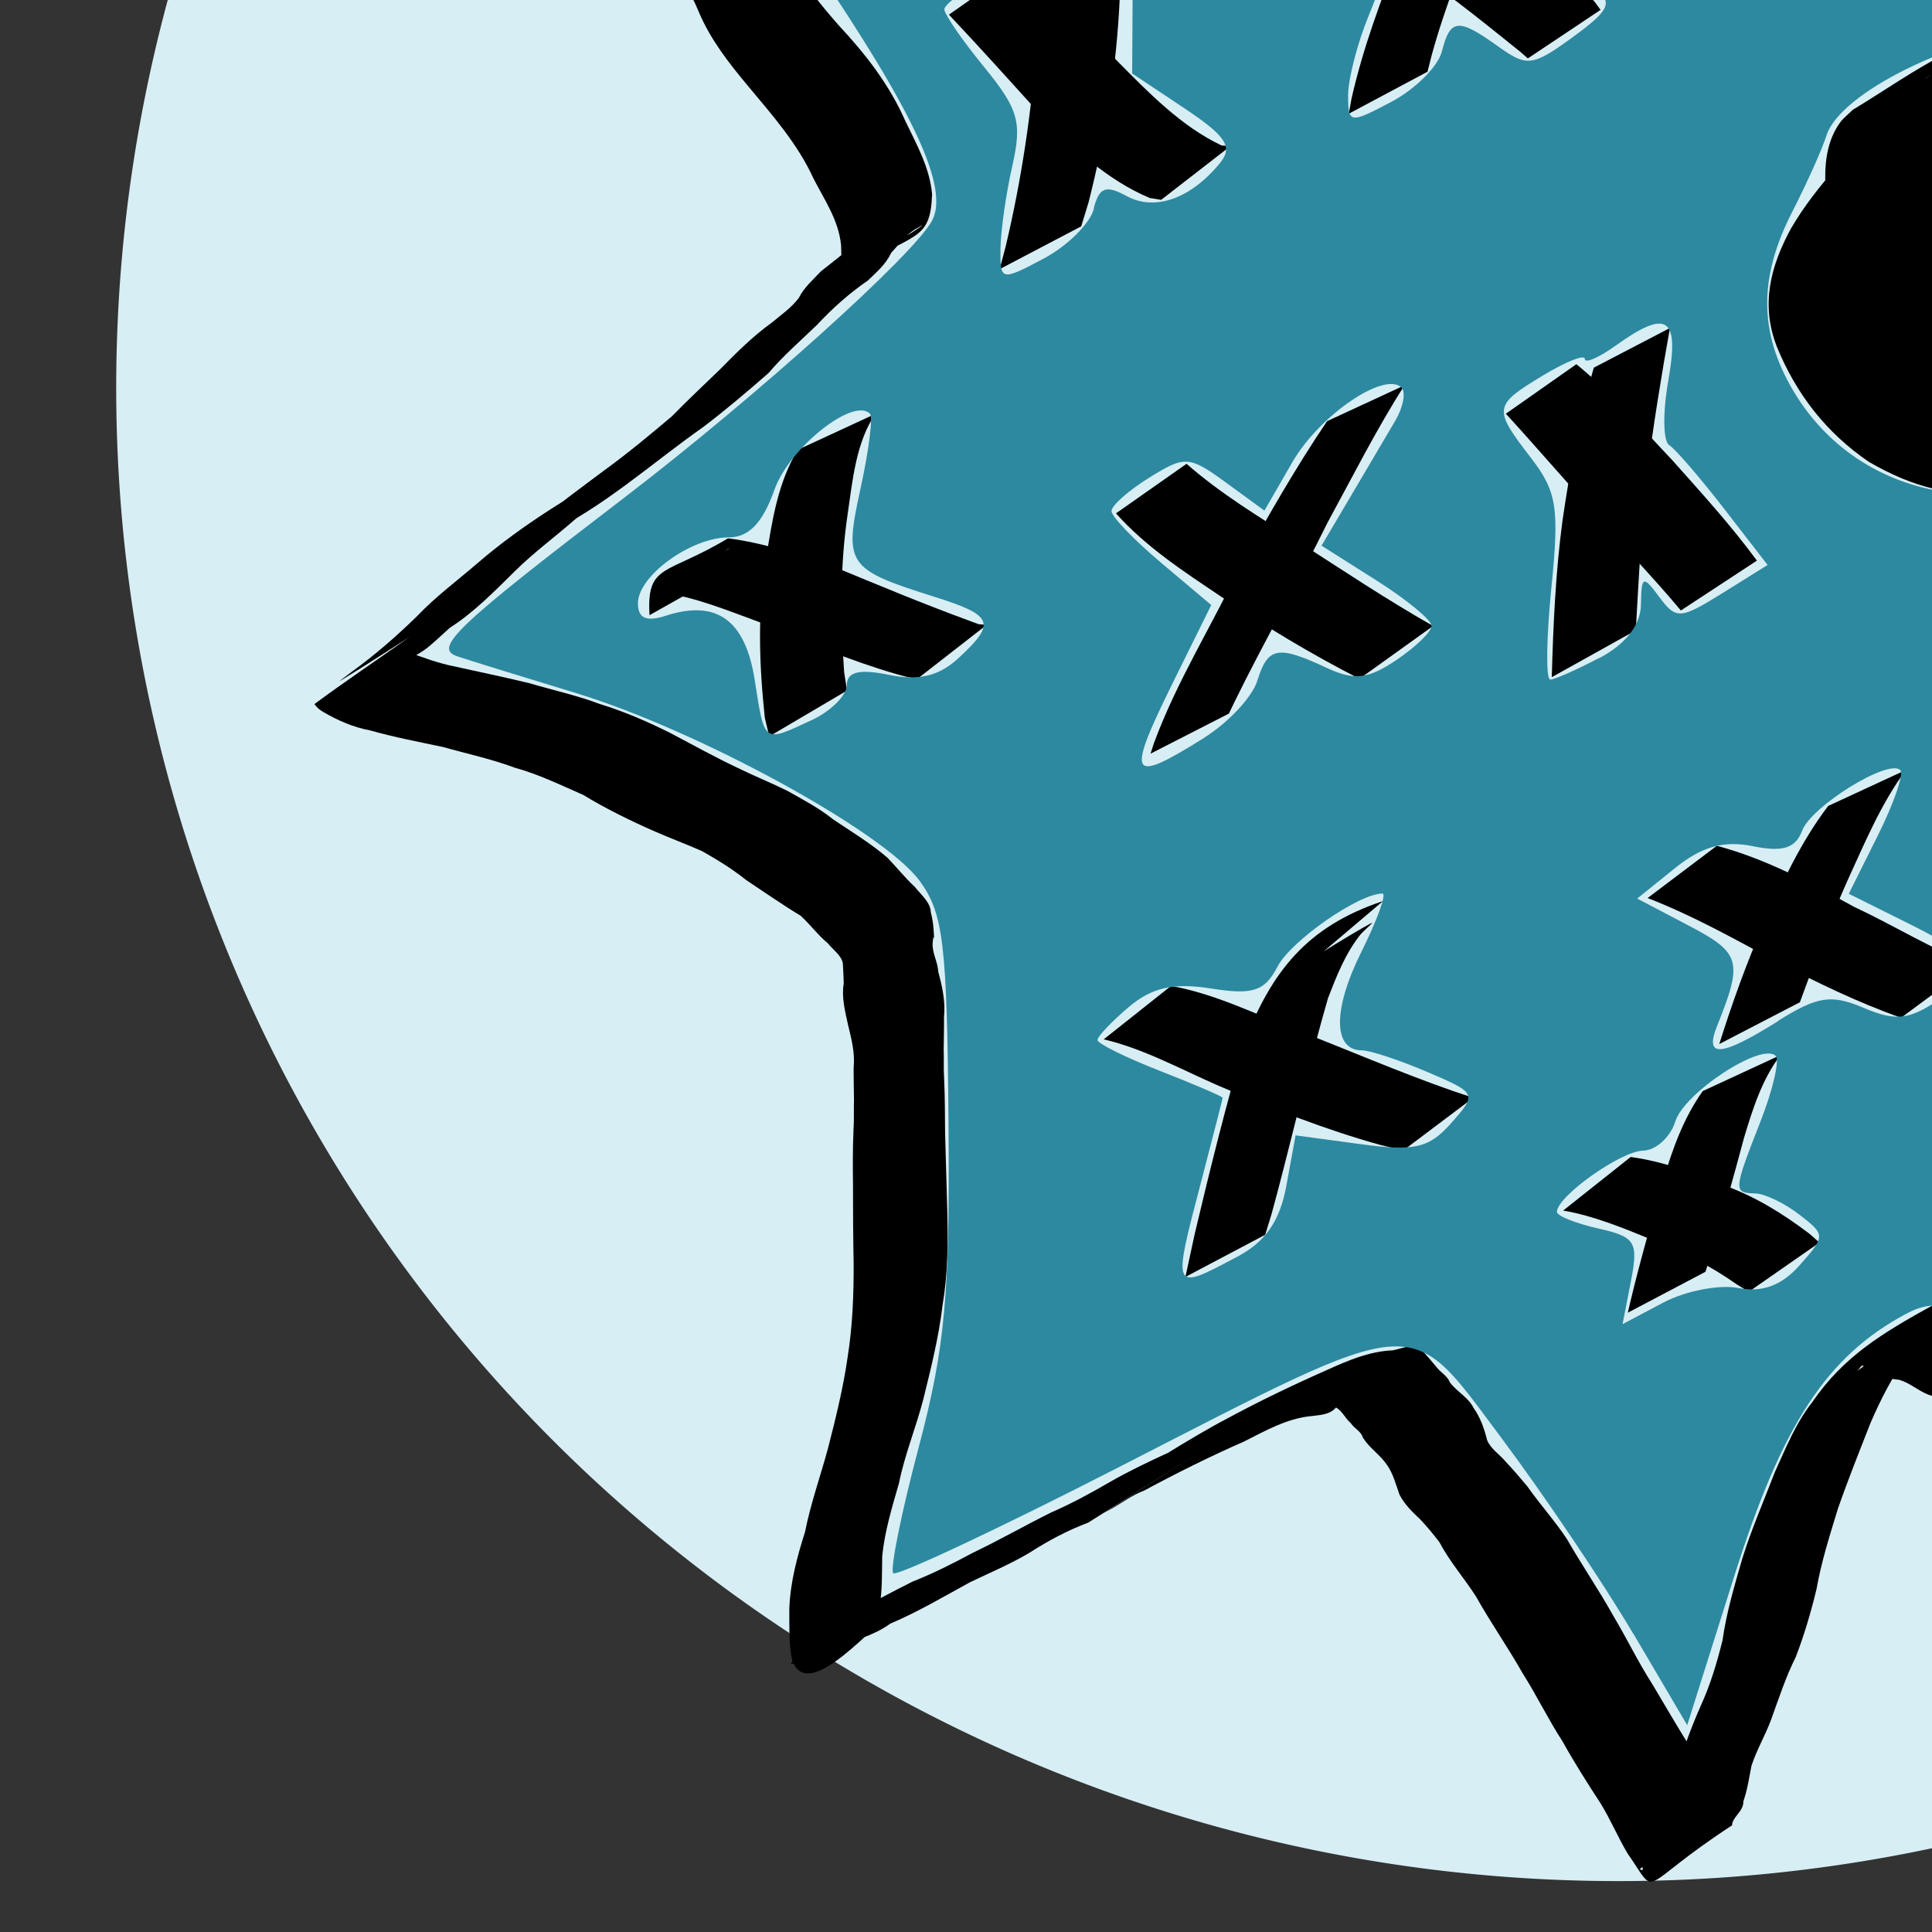 <?xml version="1.0" encoding="UTF-8" standalone="no"?>
<!-- Created with Inkscape (http://www.inkscape.org/) -->

<svg
   xmlns:dc="http://purl.org/dc/elements/1.1/"
   xmlns:cc="http://creativecommons.org/ns#"
   xmlns:rdf="http://www.w3.org/1999/02/22-rdf-syntax-ns#"
   xmlns:svg="http://www.w3.org/2000/svg"
   xmlns="http://www.w3.org/2000/svg"
   xmlns:sodipodi="http://sodipodi.sourceforge.net/DTD/sodipodi-0.dtd"
   xmlns:inkscape="http://www.inkscape.org/namespaces/inkscape"
   version="1.1"
   width="29"
   height="29"
   id="svg4203"
   inkscape:version="0.48.3.1 r9886"
   sodipodi:docname="DOS.svg"
   inkscape:export-filename="/home/sade/Desktop/net-game/images/troops/dos.png"
   inkscape:export-xdpi="90"
   inkscape:export-ydpi="90">
  <rect width="100%" height="100%" fill="#333333" stroke="none"/>
  <sodipodi:namedview
     pagecolor="#ffffff"
     bordercolor="#666666"
     borderopacity="1"
     objecttolerance="10"
     gridtolerance="10"
     guidetolerance="10"
     inkscape:pageopacity="0"
     inkscape:pageshadow="2"
     inkscape:window-width="988"
     inkscape:window-height="627"
     id="namedview35"
     showgrid="false"
     inkscape:zoom="7.1738966"
     inkscape:cx="24.625375"
     inkscape:cy="18.310538"
     inkscape:window-x="261"
     inkscape:window-y="33"
     inkscape:window-maximized="0"
     inkscape:current-layer="svg4203"
     fit-margin-top="0"
     fit-margin-left="0"
     fit-margin-right="0"
     fit-margin-bottom="0"
     inkscape:snap-to-guides="false" />
  <defs
     id="defs4205" />
  <path
     sodipodi:type="arc"
     style="fill:#d7eef4;fill-opacity:1"
     id="path3012"
     sodipodi:cx="308.89767"
     sodipodi:cy="333.43106"
     sodipodi:rx="210.76411"
     sodipodi:ry="224.14597"
     d="M 519.662,333.431 A 210.764,224.146 0 1 1 517.304,299.998"
     sodipodi:start="0"
     sodipodi:end="6.1334682"
     sodipodi:open="true"
     transform="matrix(0.107,0,0,0.1,-8.756,-27.522)"
     inkscape:export-filename="/home/sade/Desktop/screw-comps/images/troops/dos.png"
     inkscape:export-xdpi="90"
     inkscape:export-ydpi="90" />
  <g
     transform="matrix(1.642,0,0,1.638,-104.435,-1313.071)"
     id="layer1"
     inkscape:export-filename="/home/sade/Desktop/screw-comps/images/troops/dos.png"
     inkscape:export-xdpi="90"
     inkscape:export-ydpi="90">
    <path
       d="m 73.024,798.835 c -0.075,0.079 -0.15,0.157 -0.226,0.233 -0.519,0.322 -1.685,1.104 -0.105,0.075 0.004,-0.003 -0.011,0.003 -0.016,10e-4 -0.011,-0.004 -0.023,-0.031 -0.027,-0.036 -0.011,-0.014 -0.013,-0.028 -0.014,-0.044 -0.012,-0.038 -2.107,1.353 0.045,-0.054 -1.437,0.976 -0.611,0.384 -0.296,0.135 0.207,-0.156 0.379,-0.352 0.557,-0.54 0.191,-0.169 0.361,-0.358 0.518,-0.56 0.164,-0.259 0.331,-0.516 0.486,-0.782 0.143,-0.204 0.258,-0.421 0.336,-0.659 0.064,-0.273 0.115,-0.549 0.16,-0.826 0.027,-0.247 0.093,-0.488 0.137,-0.732 0.027,-0.158 0.035,-0.318 0.043,-0.478 0.002,-0.125 0.003,-0.25 -7.88e-4,-0.374 3.6e-5,-0.121 8.88e-4,-0.242 0.003,-0.363 0.051,-0.349 0.231,-0.218 0.818,-0.515 0.015,-0.008 0.018,0.029 0.027,0.043 0.012,0.018 0.024,0.035 0.036,0.052 0.1,0.19 0.214,0.37 0.325,0.554 0.101,0.233 0.244,0.442 0.37,0.661 0.121,0.209 0.284,0.388 0.423,0.584 0.137,0.173 0.229,0.376 0.351,0.559 0.073,0.13 0.174,0.236 0.272,0.345 0.123,0.122 0.263,0.223 0.396,0.332 0.139,0.107 0.277,0.215 0.418,0.319 0.103,0.06 0.203,0.127 0.302,0.195 0.119,0.086 0.25,0.152 0.368,0.24 0.091,0.06 0.177,0.134 0.281,0.17 0.093,0.04 0.192,0.039 0.292,0.038 0.195,0.015 0.381,-0.032 0.572,-0.068 0.216,-0.015 0.42,-0.089 0.631,-0.132 0.173,-0.069 0.344,-0.14 0.519,-0.205 0.32,-0.22 -0.091,0.064 -0.666,0.417 -0.023,0.014 0.043,-0.034 0.063,-0.052 0.063,-0.056 0.12,-0.118 0.178,-0.179 0.338,-0.384 0.773,-0.594 1.208,-0.874 0.389,-0.245 -0.428,0.275 -0.645,0.408 -0.028,0.017 0.051,-0.04 0.076,-0.06 0.069,-0.057 0.135,-0.118 0.204,-0.175 0.134,-0.101 0.25,-0.218 0.355,-0.348 0.102,-0.102 0.213,-0.194 0.312,-0.3 0.116,-0.139 0.241,-0.269 0.375,-0.39 0.125,-0.103 0.23,-0.225 0.332,-0.352 0.091,-0.119 0.207,-0.212 0.308,-0.32 0.072,-0.08 0.11,-0.181 0.179,-0.264 0.329,-0.328 0.826,-0.763 0.878,-0.318 0.061,0.195 0.089,0.396 0.11,0.598 0.014,0.309 0.029,0.618 0.041,0.927 0.025,0.263 0.055,0.525 0.077,0.788 0.011,0.268 0.066,0.531 0.096,0.798 0.04,0.213 0.092,0.423 0.117,0.639 0.055,0.21 0.138,0.408 0.187,0.62 0.04,0.152 0.032,0.31 0.086,0.457 0.066,0.141 0.167,0.255 0.266,0.372 0.132,0.147 0.315,0.23 0.5,0.282 0.244,0.095 0.498,0.15 0.756,0.179 0.209,0.015 0.411,0.077 0.617,0.117 0.187,0.035 0.367,0.019 0.55,-0.019 0.154,-0.035 0.296,-0.074 0.447,-0.02 0.112,-0.017 0.223,-0.034 0.335,-0.043 0.152,-0.01 0.304,-0.011 0.457,-0.012 0.107,-0.043 0.223,-0.059 0.329,-0.103 0.069,-0.039 0.096,0.116 0.065,0.161 -0.123,0.17 -0.233,0.35 -0.352,0.524 -0.154,0.217 -0.306,0.436 -0.458,0.655 -0.142,0.19 -0.261,0.395 -0.373,0.604 -0.115,0.2 -0.23,0.401 -0.328,0.611 -0.063,0.161 -0.166,0.3 -0.24,0.454 -0.047,0.148 -0.115,0.284 -0.191,0.419 -0.012,0.048 -0.106,0.136 -0.089,0.171 0.046,0.084 0.086,0.17 0.14,0.249 0.092,0.113 0.158,0.245 0.24,0.365 0.087,0.13 0.156,0.271 0.236,0.405 0.073,0.125 0.123,0.261 0.209,0.378 0.077,0.155 0.187,0.282 0.298,0.411 0.178,0.222 0.403,0.392 0.601,0.593 0.21,0.166 0.404,0.352 0.588,0.546 0.117,0.081 0.211,0.185 0.301,0.296 0.076,0.112 0.177,0.193 0.284,0.27 0.125,0.09 0.261,0.157 0.373,0.265 0.104,0.066 0.152,0.184 0.251,0.253 0.303,0.289 -0.409,0.65 -0.744,0.617 7.22e-4,4.4e-4 -0.025,-0.01 -0.021,-0.013 2.577,-1.567 -1.778,1.173 0.705,-0.407 -0.452,0.29 -0.906,0.573 -1.37,0.84 0.083,-0.039 -0.303,0.183 -0.229,0.135 0.237,-0.155 0.953,-0.612 0.717,-0.455 -0.3,0.2 -0.605,0.393 -0.911,0.584 -0.127,0.061 -0.068,0.027 -0.179,0.103 1.387,-0.945 0.688,-0.412 0.373,-0.186 -0.434,0.325 1.009,-0.754 -0.938,0.613 -0.238,0.167 0.49,-0.314 0.736,-0.469 0.022,-0.014 -0.041,0.034 -0.063,0.048 -0.29,0.185 -0.579,0.372 -0.873,0.55 -0.248,0.15 0.49,-0.311 0.735,-0.467 -2.205,1.403 -0.243,0.154 -0.135,0.088 0.025,-0.015 -0.044,0.037 -0.066,0.057 -0.067,0.061 -0.127,0.128 -0.192,0.19 -0.132,0.124 -0.26,0.25 -0.408,0.354 -0.376,0.329 -0.793,0.609 -1.238,0.833 0.054,-0.02 -0.216,0.125 -0.164,0.091 0.242,-0.158 0.97,-0.625 0.731,-0.463 -0.289,0.196 -0.587,0.377 -0.881,0.565 -0.022,0.014 -0.089,0.053 -0.067,0.039 0.243,-0.156 0.488,-0.311 0.731,-0.466 -0.121,0.079 -0.23,0.175 -0.336,0.274 -0.034,0.054 -0.114,0.082 -0.141,0.136 5.32e-4,0.144 -0.02,0.285 -0.045,0.428 -0.062,0.229 -0.114,0.461 -0.178,0.69 -0.059,0.246 -0.133,0.488 -0.215,0.727 -0.061,0.267 -0.126,0.531 -0.213,0.79 -0.115,0.247 -0.185,0.502 -0.224,0.772 -0.018,0.23 -0.067,0.456 -0.125,0.678 -0.023,0.1 -0.037,0.203 -0.039,0.306 -0.049,0.391 -0.641,0.727 -0.989,0.561 -0.112,-0.052 -0.226,-0.08 -0.348,-0.089 -0.167,-0.056 -0.332,-0.119 -0.501,-0.167 -0.221,-0.049 -0.434,-0.13 -0.649,-0.199 -0.218,-0.075 -0.42,-0.188 -0.636,-0.267 -0.208,-0.079 -0.405,-0.186 -0.615,-0.258 -0.159,-0.049 -0.315,-0.109 -0.474,-0.158 -0.095,-0.038 -0.168,-0.108 -0.266,-0.136 -0.047,-0.003 -0.105,-0.021 -0.152,-0.014 -0.062,0.013 -0.101,-0.036 -0.142,-0.079 -0.058,-0.077 -0.049,-0.013 -0.1,0.02 1.295,-0.948 0.74,-0.487 0.474,-0.148 -0.143,0.189 -0.248,0.401 -0.342,0.618 -0.102,0.261 -0.206,0.521 -0.298,0.786 -0.074,0.243 -0.151,0.484 -0.195,0.735 -0.051,0.212 -0.112,0.42 -0.19,0.623 -0.092,0.184 -0.155,0.38 -0.225,0.573 -0.053,0.144 -0.132,0.277 -0.18,0.424 -0.021,0.111 -0.037,0.219 -0.074,0.326 0.004,0.091 -0.102,0.142 -0.103,0.219 -0.886,0.578 -0.661,0.679 -0.955,0.258 -0.089,-0.15 -0.155,-0.309 -0.246,-0.458 -0.122,-0.187 -0.242,-0.377 -0.351,-0.573 -0.131,-0.202 -0.235,-0.42 -0.364,-0.623 -0.134,-0.238 -0.291,-0.461 -0.424,-0.7 -0.109,-0.17 -0.241,-0.32 -0.336,-0.5 -0.058,-0.076 -0.115,-0.145 -0.179,-0.212 -0.072,-0.067 -0.138,-0.133 -0.185,-0.222 -0.034,-0.095 -0.059,-0.198 -0.119,-0.279 -0.063,-0.091 -0.154,-0.147 -0.214,-0.241 -0.022,-0.066 -0.073,-0.079 -0.113,-0.136 -0.046,-0.038 -0.08,-0.115 -0.135,-0.143 -0.054,0.065 -0.141,0.068 -0.219,0.078 -0.222,0.019 -0.423,0.133 -0.62,0.233 -0.311,0.137 -0.616,0.289 -0.916,0.451 -0.106,0.039 -0.195,0.108 -0.292,0.163 -0.024,0.013 -0.094,0.054 -0.071,0.04 0.318,-0.205 1.823,-1.157 -0.147,0.09 -0.188,0.071 -0.365,0.165 -0.535,0.275 -0.176,0.105 -0.362,0.183 -0.545,0.271 -0.241,0.132 -0.478,0.273 -0.73,0.38 -0.159,0.117 -0.355,0.155 -0.526,0.243 -0.605,0.363 0.96,-0.687 0.534,-0.34 -0.262,0.218 -0.782,0.815 -0.907,0.422 -0.029,-0.153 -0.022,-0.313 -0.023,-0.469 0.01,-0.24 0.071,-0.469 0.143,-0.695 0.051,-0.258 0.139,-0.506 0.208,-0.759 0.072,-0.28 0.141,-0.559 0.182,-0.845 0.045,-0.284 0.056,-0.57 0.055,-0.857 -0.005,-0.238 -0.006,-0.476 -0.006,-0.714 -0.002,-0.172 -0.003,-0.344 0.005,-0.517 0.006,-0.091 0.001,-0.182 0.004,-0.273 -7.69e-4,-0.098 -0.004,-0.196 -0.003,-0.294 0.013,-0.135 -0.02,-0.259 -0.051,-0.388 -0.027,-0.125 -0.061,-0.252 -0.04,-0.38 -6.55e-4,-0.062 -0.005,-0.125 -0.008,-0.187 -0.016,-0.075 -0.09,-0.122 -0.135,-0.18 -0.092,-0.076 -0.162,-0.173 -0.25,-0.254 -0.17,-0.103 -0.333,-0.217 -0.498,-0.327 -0.127,-0.102 -0.262,-0.185 -0.403,-0.265 -0.144,-0.064 -0.289,-0.118 -0.433,-0.181 -0.223,-0.098 -0.446,-0.208 -0.655,-0.335 -0.206,-0.09 -0.409,-0.19 -0.625,-0.249 -0.213,-0.08 -0.435,-0.127 -0.653,-0.189 -0.225,-0.048 -0.448,-0.09 -0.67,-0.153 -0.152,-0.028 -0.295,-0.091 -0.428,-0.169 -0.024,-0.015 -0.048,-0.03 -0.065,-0.053 -0.004,-0.007 -0.019,-0.017 -0.013,-0.021 0.281,-0.208 0.571,-0.403 0.856,-0.605 0.03,-0.021 0.061,-0.04 0.091,-0.059 -0.236,0.15 -0.47,0.305 -0.709,0.45 -0.037,0.022 0.067,-0.053 0.101,-0.08 0.211,-0.153 0.407,-0.324 0.594,-0.507 0.172,-0.182 0.373,-0.33 0.561,-0.493 0.409,-0.354 0.875,-0.627 1.338,-0.901 -1.447,0.998 -0.508,0.296 -0.182,0.053 0.212,-0.154 0.414,-0.323 0.614,-0.492 0.144,-0.148 0.294,-0.288 0.442,-0.432 0.15,-0.153 0.3,-0.303 0.473,-0.428 0.085,-0.071 0.178,-0.135 0.246,-0.225 0.049,-0.098 0.13,-0.167 0.203,-0.245 0.29,-0.225 0.583,-0.498 0.939,-0.584 -0.006,3.4e-4 0.017,-10e-4 0.013,10e-4 -0.853,0.561 -0.75,0.783 -0.768,0.344 -0.022,-0.23 -0.153,-0.416 -0.254,-0.615 -0.146,-0.319 -0.376,-0.578 -0.596,-0.843 -0.174,-0.209 -0.342,-0.423 -0.449,-0.676 -0.074,-0.183 -0.181,-0.347 -0.275,-0.519 -0.105,-0.191 -0.231,-0.369 -0.365,-0.539 -0.132,-0.183 -0.235,-0.387 -0.331,-0.592 -0.08,-0.148 -0.114,-0.311 -0.174,-0.467 -0.035,-0.063 -0.037,-0.145 -0.089,-0.195 -0.039,-0.049 -0.065,-0.106 -0.085,-0.165 -0.116,-0.325 0.575,-0.682 0.83,-0.463 0.19,0.105 0.402,0.157 0.601,0.24 0.279,0.107 0.538,0.259 0.815,0.371 0.261,0.093 0.54,0.107 0.813,0.081 0.323,-0.039 0.646,-0.053 0.965,-0.122 0.191,-0.031 0.36,-0.122 0.527,-0.215 -1.588,1.01 -0.283,0.179 0.161,-0.099 0.244,-0.153 -0.485,0.31 -0.729,0.462 -0.021,0.013 0.04,-0.03 0.058,-0.046 0.03,-0.026 0.039,-0.041 0.062,-0.07 0.143,-0.353 0.6,-0.689 0.934,-0.493 0,0 -0.776,0.553 -0.776,0.553 l 0,0 c -0.019,-0.011 -0.079,-0.014 -0.06,-0.026 0.255,-0.167 0.515,-0.326 0.772,-0.489 -0.036,0.002 -0.024,-0.007 -0.029,0.033 -0.115,0.385 -0.815,0.624 -0.961,0.721 -0.051,0.034 2.258,-1.457 -0.157,0.094 -0.176,0.098 -0.365,0.167 -0.561,0.208 -0.324,0.072 -0.657,0.092 -0.987,0.12 -0.281,0.004 -0.562,-0.024 -0.827,-0.124 -0.279,-0.113 -0.545,-0.255 -0.825,-0.366 -0.2,-0.088 -0.42,-0.157 -0.586,-0.306 -0.206,-0.3 0.602,-0.859 0.752,-0.553 0.023,0.044 0.047,0.088 0.074,0.13 0.059,0.065 0.072,0.144 0.117,0.219 0.069,0.148 0.112,0.308 0.195,0.45 0.091,0.199 0.183,0.401 0.316,0.574 0.139,0.173 0.264,0.36 0.371,0.556 0.093,0.175 0.2,0.342 0.278,0.524 0.12,0.237 0.283,0.438 0.457,0.636 0.242,0.26 0.459,0.539 0.604,0.87 0.104,0.217 0.224,0.428 0.246,0.674 -0.017,0.444 -0.159,0.341 -0.786,0.732 -0.419,0.259 1.01,-0.629 0.634,-0.413 -0.088,0.053 -0.153,0.144 -0.222,0.218 -0.052,0.109 -0.129,0.172 -0.214,0.254 -0.171,0.118 -0.324,0.255 -0.467,0.409 -0.148,0.143 -0.305,0.279 -0.439,0.437 -0.193,0.17 -0.39,0.337 -0.594,0.493 -0.481,0.339 -0.914,0.738 -1.452,0.994 -0.291,0.178 -0.773,0.476 0.544,-0.36 0.03,-0.019 -0.056,0.043 -0.084,0.064 -0.112,0.104 -0.053,0.055 -0.179,0.147 -0.186,0.164 -0.387,0.311 -0.563,0.487 -0.185,0.183 -0.369,0.371 -0.588,0.512 -0.366,0.335 -0.081,0.084 -1.015,0.682 -0.044,0.028 -0.183,0.102 -0.142,0.07 0.235,-0.183 0.481,-0.349 0.715,-0.533 0.006,-0.005 -0.008,-0.014 -0.012,-0.02 0.004,1.5e-4 0.05,0.006 0.064,0.018 0.144,0.054 0.289,0.108 0.44,0.137 0.225,0.051 0.452,0.097 0.676,0.152 0.217,0.064 0.437,0.112 0.649,0.192 0.221,0.068 0.435,0.161 0.642,0.265 0.214,0.113 0.425,0.231 0.644,0.333 0.141,0.069 0.286,0.127 0.426,0.197 0.143,0.081 0.289,0.157 0.419,0.262 0.168,0.113 0.342,0.218 0.496,0.351 0.085,0.088 0.161,0.185 0.251,0.268 0.052,0.068 0.143,0.139 0.145,0.231 0.017,0.065 0.026,0.131 0.028,0.198 0.012,0.182 0.001,-0.075 -0.011,0.086 -0.006,0.088 0.048,0.174 0.051,0.261 0.037,0.137 0.067,0.272 0.053,0.415 0.001,0.099 -0.002,0.198 -0.003,0.297 0.003,0.089 -0.002,0.179 0.004,0.268 0.008,0.169 0.007,0.338 0.009,0.507 0.006,0.235 0.014,0.47 0.02,0.706 0.007,0.292 0.005,0.58 -0.044,0.868 -0.035,0.292 -0.105,0.572 -0.175,0.856 -0.067,0.26 -0.17,0.508 -0.223,0.771 -0.063,0.22 -0.13,0.438 -0.153,0.668 -0.003,0.157 0.002,0.318 -0.026,0.472 -0.123,0.076 -1.038,0.73 -0.75,0.444 0.301,-0.294 0.68,-0.494 1.052,-0.682 0.189,-0.075 0.37,-0.166 0.549,-0.263 0.243,-0.116 0.476,-0.25 0.717,-0.37 0.185,-0.081 0.363,-0.177 0.537,-0.279 0.172,-0.099 0.35,-0.184 0.53,-0.267 -1.711,1.104 -0.008,-0.03 0.532,-0.309 0.301,-0.164 0.61,-0.312 0.923,-0.451 0.194,-0.088 0.39,-0.172 0.604,-0.181 0.088,-0.016 0.171,-0.065 0.255,-0.01 0.053,0.051 0.099,0.111 0.147,0.167 0.037,0.048 0.096,0.076 0.119,0.136 0.064,0.087 0.167,0.135 0.217,0.235 0.063,0.089 0.098,0.191 0.124,0.296 0.035,0.082 0.115,0.13 0.17,0.197 0.069,0.073 0.133,0.148 0.197,0.225 0.116,0.166 0.252,0.316 0.364,0.486 0.134,0.236 0.288,0.459 0.42,0.697 0.124,0.207 0.228,0.426 0.359,0.63 0.114,0.192 0.226,0.385 0.344,0.575 0.09,0.151 0.151,0.31 0.236,0.463 0.23,0.422 0.102,0.198 -0.695,0.654 0.008,0.004 0.017,0.018 0.023,0.012 0.015,-0.015 -0.01,-0.047 5.98e-4,-0.066 0.025,-0.045 0.085,-0.053 0.079,-0.12 0.035,-0.108 0.082,-0.202 0.079,-0.321 0.03,-0.149 0.093,-0.287 0.161,-0.422 0.062,-0.195 0.132,-0.389 0.215,-0.576 0.088,-0.193 0.148,-0.394 0.199,-0.6 0.036,-0.256 0.109,-0.499 0.18,-0.746 0.084,-0.272 0.198,-0.532 0.299,-0.797 0.101,-0.222 0.191,-0.449 0.343,-0.642 0.287,-0.42 0.643,-0.633 1.113,-0.893 0.068,-0.021 0.117,0.027 0.164,0.073 0.033,0.028 0.056,0.028 0.098,0.027 0.057,0.011 0.121,-3.4e-4 0.176,0.029 0.093,0.035 0.176,0.096 0.272,0.124 0.167,0.041 0.325,0.109 0.491,0.154 0.211,0.075 0.412,0.173 0.619,0.258 0.214,0.084 0.422,0.182 0.639,0.26 0.212,0.074 0.425,0.145 0.642,0.202 0.159,0.054 0.314,0.126 0.478,0.163 0.121,0.022 0.237,0.058 0.351,0.108 0.066,0.005 0.129,-0.021 0.111,-0.009 -0.321,0.212 -1.055,0.571 -0.707,0.479 0.003,-0.106 0.002,-0.212 0.021,-0.317 0.035,-0.219 0.086,-0.435 0.102,-0.656 0.033,-0.275 0.092,-0.542 0.217,-0.79 0.087,-0.261 0.164,-0.523 0.218,-0.793 0.08,-0.238 0.158,-0.477 0.217,-0.722 0.065,-0.229 0.115,-0.461 0.19,-0.686 0.029,-0.15 0.075,-0.295 0.072,-0.449 0.009,-0.085 0.039,-0.121 0.103,-0.178 0.101,-0.102 0.205,-0.201 0.321,-0.285 0.29,-0.187 0.58,-0.374 0.87,-0.561 0.724,-0.465 -2.734,1.73 0.226,-0.141 0.052,-0.033 0.109,-0.056 0.16,-0.09 0.312,-0.182 0.216,-0.128 -0.646,0.424 -0.167,0.107 0.16,-0.118 0.206,-0.161 0.024,-0.022 0.048,-0.043 0.072,-0.065 0.138,-0.113 0.292,-0.204 0.407,-0.347 0.094,-0.074 0.164,-0.188 0.261,-0.255 0.358,-0.243 1.782,-1.158 0.132,-0.095 2.897,-1.849 -0.499,0.34 0.205,-0.124 0.287,-0.189 0.58,-0.366 0.86,-0.566 0.214,-0.153 -1.05,0.717 -0.665,0.421 0.398,-0.306 0.838,-0.546 1.237,-0.854 0.11,-0.065 0.2,-0.118 0.183,-0.107 -0.238,0.155 -0.956,0.615 -0.717,0.461 0.382,-0.246 0.757,-0.497 1.147,-0.727 0.341,-0.206 1.24,-0.696 -0.241,0.195 2.77,-1.766 -1.787,1.137 0.911,-0.551 0.295,-0.111 -0.131,0.048 -0.753,0.481 -0.01,0.007 0.097,0.103 -0.001,0.036 -0.1,-0.073 -0.167,-0.181 -0.266,-0.256 -0.116,-0.101 -0.257,-0.158 -0.377,-0.253 -0.105,-0.089 -0.199,-0.185 -0.284,-0.295 -0.093,-0.108 -0.192,-0.199 -0.312,-0.276 -0.2,-0.182 -0.399,-0.365 -0.609,-0.533 -0.202,-0.198 -0.414,-0.386 -0.582,-0.618 -0.106,-0.136 -0.22,-0.265 -0.295,-0.423 -0.08,-0.124 -0.14,-0.257 -0.216,-0.383 -0.074,-0.135 -0.145,-0.272 -0.23,-0.4 -0.082,-0.12 -0.147,-0.254 -0.239,-0.367 -0.054,-0.085 -0.085,-0.18 -0.132,-0.268 -0.058,-0.116 -0.028,-0.135 0.028,-0.244 0.069,-0.135 0.158,-0.261 0.196,-0.41 0.055,-0.16 0.168,-0.289 0.221,-0.451 0.102,-0.207 0.197,-0.418 0.323,-0.612 0.105,-0.215 0.227,-0.423 0.368,-0.616 0.146,-0.221 0.299,-0.436 0.45,-0.654 0.134,-0.179 0.234,-0.381 0.395,-0.539 0.007,-0.012 0.009,-0.03 0.021,-0.036 0.032,-0.014 0.122,0.082 0.041,0.075 -0.119,0.041 -0.241,0.081 -0.366,0.091 -0.149,0.001 -0.299,0.001 -0.448,0.014 -0.116,0.01 -0.234,0.039 -0.349,0.015 -0.149,-0.02 -0.295,0.048 -0.441,0.066 -0.188,0.028 -0.375,0.021 -0.563,-0.013 -0.209,-0.033 -0.415,-0.092 -0.628,-0.103 -0.263,-0.035 -0.521,-0.093 -0.767,-0.196 -0.19,-0.076 -0.379,-0.171 -0.512,-0.336 -0.11,-0.122 -0.213,-0.253 -0.279,-0.407 -0.052,-0.148 -0.076,-0.3 -0.109,-0.454 -0.06,-0.212 -0.122,-0.424 -0.183,-0.636 -0.035,-0.213 -0.086,-0.421 -0.133,-0.632 -0.031,-0.267 -0.093,-0.531 -0.102,-0.801 -0.01,-0.264 -0.05,-0.525 -0.084,-0.787 -0.013,-0.308 -0.037,-0.616 -0.038,-0.925 -0.009,-0.21 -0.022,-0.42 -0.074,-0.625 0.002,-0.022 0.006,-0.044 0.008,-0.066 5.27e-4,-0.006 -0.009,-0.016 -0.004,-0.019 0.854,-0.51 1.042,-0.663 0.787,-0.458 -0.077,0.073 -0.12,0.157 -0.156,0.258 -0.109,0.099 -0.215,0.207 -0.313,0.316 -0.115,0.113 -0.189,0.268 -0.327,0.36 -0.131,0.12 -0.259,0.239 -0.372,0.375 -0.092,0.119 -0.206,0.214 -0.321,0.309 -0.12,0.113 -0.196,0.274 -0.345,0.359 -0.402,0.321 -0.717,0.627 -1.235,0.865 1.41,-0.915 0.646,-0.472 0.389,-0.178 -0.337,0.36 -0.707,0.678 -1.184,0.852 -0.175,0.069 -0.35,0.141 -0.529,0.195 -0.211,0.051 -0.42,0.112 -0.638,0.133 -0.188,0.034 -0.375,0.059 -0.567,0.037 -0.107,-0.009 -0.212,-0.024 -0.311,-0.067 -0.103,-0.053 -0.195,-0.124 -0.294,-0.185 -0.122,-0.08 -0.255,-0.143 -0.368,-0.238 -0.1,-0.066 -0.195,-0.142 -0.303,-0.195 -0.152,-0.093 -0.292,-0.206 -0.431,-0.319 -0.14,-0.107 -0.277,-0.22 -0.397,-0.349 -0.105,-0.11 -0.202,-0.228 -0.291,-0.352 -0.12,-0.183 -0.226,-0.376 -0.359,-0.55 -0.141,-0.199 -0.302,-0.383 -0.426,-0.593 -0.126,-0.217 -0.275,-0.422 -0.368,-0.658 -0.116,-0.181 -0.219,-0.372 -0.306,-0.57 -0.026,-0.055 -0.046,-0.092 -0.041,-0.096 0.496,-0.345 0.728,-0.814 0.79,-0.464 0.003,0.119 0.004,0.239 0.004,0.358 -0.003,0.126 -5.69e-4,0.252 -8.3e-4,0.378 0.002,0.161 -0.003,0.322 -0.022,0.482 -0.033,0.243 -0.094,0.48 -0.122,0.723 -0.039,0.283 -0.102,0.561 -0.156,0.841 -0.071,0.242 -0.177,0.47 -0.321,0.675 -0.147,0.275 -0.323,0.531 -0.486,0.796 -0.149,0.213 -0.322,0.41 -0.519,0.577 -0.186,0.177 -0.337,0.392 -0.544,0.547 -0.418,0.331 -0.838,0.636 -1.311,0.895 1.975,-1.301 -0.034,0.049 -0.055,0.016 -0.022,-0.013 -0.04,-0.028 -0.053,-0.051 -0.003,-0.006 -0.044,-0.067 -0.026,-0.079 0.265,-0.178 0.54,-0.341 0.805,-0.519 0.247,-0.166 -0.501,0.319 -0.749,0.482 -0.014,0.009 0.03,-0.014 0.046,-0.02 0.076,-0.08 0.153,-0.158 0.231,-0.235 0,0 0.854,-0.396 0.854,-0.396 z"
       id="path3948"
       style="fill:#000000;fill-opacity:1"
       inkscape:connector-curvature="0"
       inkscape:export-filename="/home/sade/Desktop/comps/images/troops/dos.png"
       inkscape:export-xdpi="90"
       inkscape:export-ydpi="90" />
    <path
       d="m 85.435,811.497 c 0.205,-0.238 0.449,-0.439 0.69,-0.634 0.386,-0.317 0.764,-0.643 1.151,-0.959 0.297,-0.233 0.608,-0.446 0.914,-0.665 0.597,-0.42 1.219,-0.805 1.829,-1.202 0.041,-0.027 0.165,-0.105 0.124,-0.078 -1.391,0.909 -1.749,1.185 -1.223,0.785 0.094,-0.071 0.187,-0.144 0.28,-0.216 0,0 1.543,-0.708 1.543,-0.708 l 0,0 c -0.083,0.072 -0.167,0.144 -0.254,0.212 -0.756,0.567 -3.367,2.229 -0.453,0.317 0.085,-0.056 -0.333,0.23 -0.253,0.169 -0.286,0.218 -0.587,0.415 -0.872,0.635 -0.384,0.317 -0.764,0.639 -1.144,0.961 -0.286,0.211 -0.559,0.441 -0.831,0.67 0,0 -1.501,0.712 -1.501,0.712 z"
       id="path4036"
       style="fill:#000000;fill-opacity:1"
       inkscape:connector-curvature="0"
       inkscape:export-filename="/home/sade/Desktop/comps/images/troops/dos.png"
       inkscape:export-xdpi="90"
       inkscape:export-ydpi="90" />
    <path
       d="m 80.74,803.22 c 0.009,-0.245 0.176,-0.438 0.321,-0.618 0.287,-0.286 0.631,-0.468 0.988,-0.672 0.114,-0.065 0.32,-0.049 0.444,-0.053 0.487,0.004 0.839,0.286 1.173,0.619 0.347,0.431 0.597,0.889 0.67,1.447 0.011,0.513 -0.185,0.856 -0.541,1.195 -0.557,0.454 -1.174,0.833 -1.868,0.994 -0.468,0.066 -0.834,-0.034 -1.239,-0.268 -0.387,-0.264 -0.664,-0.618 -0.842,-1.055 -0.151,-0.387 -0.059,-0.739 0.13,-1.087 0.237,-0.405 0.573,-0.733 0.899,-1.062 0,0 0.762,-0.352 0.762,-0.352 l 0,0 c -0.324,0.328 -0.659,0.654 -0.912,1.045 -0.203,0.319 -0.321,0.645 -0.167,1.016 0.176,0.415 0.446,0.753 0.818,1.003 0.408,0.227 0.734,0.3 1.198,0.22 0.207,-0.055 0.403,-0.118 0.597,-0.213 0.066,-0.032 0.253,-0.148 0.194,-0.104 -0.105,0.079 -0.84,0.569 -0.332,0.212 0.351,-0.31 0.573,-0.62 0.57,-1.117 -0.064,-0.531 -0.323,-0.982 -0.648,-1.393 -0.313,-0.32 -0.639,-0.588 -1.103,-0.583 -0.11,0.006 -0.181,0.005 -0.288,0.033 -0.044,0.012 -0.165,0.073 -0.129,0.046 1.004,-0.761 0.585,-0.381 0.36,-0.216 -0.15,0.17 -0.306,0.356 -0.371,0.579 0,0 -0.683,0.385 -0.683,0.385 z"
       id="path4086"
       style="fill:#000000;fill-opacity:1"
       inkscape:connector-curvature="0"
       inkscape:export-filename="/home/sade/Desktop/comps/images/troops/dos.png"
       inkscape:export-xdpi="90"
       inkscape:export-ydpi="90" />
    <path
       d="m 82.187,803.189 c 0.016,0.265 0.025,0.532 0.001,0.796 -0.102,0.655 -0.103,0.49 -0.824,0.971 -0.238,-0.115 -0.262,-0.421 -0.282,-0.657 -0.022,-0.34 -0.009,-0.681 0.128,-0.995 0.18,-0.375 0.616,-0.806 1.037,-0.663 0.219,0.132 0.339,0.342 0.384,0.593 0.031,0.307 -0.062,0.601 -0.188,0.874 -0.25,0.543 -0.472,0.584 -1.043,0.95 -0.253,-0.057 -0.349,-0.355 -0.423,-0.578 -0.072,-0.354 -0.041,-0.712 0.103,-1.042 0.274,-0.451 0.785,-0.835 1.318,-0.776 0.463,0.081 0.726,0.426 0.908,0.841 0.139,0.431 0.032,0.844 -0.159,1.235 -0.272,0.371 -0.868,0.903 -1.325,0.568 -0.048,-0.035 -0.086,-0.083 -0.129,-0.125 -0.275,-0.335 -0.387,-0.761 -0.414,-1.19 -0.014,-0.343 0.075,-0.648 0.33,-0.875 0.263,-0.157 0.515,-0.334 0.79,-0.47 0.043,-0.021 0.097,-0.002 0.144,0.008 0.256,0.059 0.39,0.27 0.504,0.49 0.171,0.406 0.111,0.813 -0.086,1.193 -0.247,0.308 -0.743,0.83 -1.105,0.711 -0.071,-0.023 -0.148,-0.106 -0.199,-0.155 -0.21,-0.256 -0.31,-0.557 -0.333,-0.886 -0.015,-0.704 0.348,-0.706 0.971,-1.074 0.321,0.016 0.534,0.278 0.642,0.564 0.102,0.365 -0.018,0.7 -0.215,1.003 -0.24,0.282 -0.711,0.816 -1.042,0.677 -0.078,-0.033 -0.113,-0.098 -0.161,-0.163 -0.158,-0.292 -0.13,-0.621 -0.102,-0.941 0.079,-0.561 0.544,-0.98 1.118,-1.062 0.358,0.092 0.488,0.464 0.552,0.798 0.037,0.364 -0.073,0.685 -0.348,0.918 -0.713,0.444 -0.903,0.797 -1.426,0.156 -0.214,-0.308 -0.267,-0.653 -0.258,-1.021 0.019,-0.161 0.068,-0.324 0.211,-0.413 0.78,-0.485 0.478,-0.458 0.906,-0.465 0.383,0.056 0.661,0.244 0.843,0.593 0.149,0.377 0.024,0.727 -0.164,1.058 -0.264,0.374 -0.578,0.507 -1.007,0.765 -0.032,0.019 -0.071,0.029 -0.108,0.029 -0.074,-8.1e-4 -0.142,-0.058 -0.199,-0.095 -0.249,-0.282 -0.337,-0.657 -0.368,-1.027 -0.005,-0.845 0.168,-0.767 0.951,-1.26 0.327,-0.056 0.552,0.191 0.696,0.46 0.138,0.332 0.113,0.679 -0.036,1 -0.075,0.118 -0.16,0.248 -0.28,0.326 -0.455,0.294 -0.584,0.598 -0.98,0.424 -0.255,-0.193 -0.34,-0.499 -0.363,-0.81 -0.012,-0.315 0.073,-0.582 0.307,-0.788 0.723,-0.453 0.945,-0.726 1.564,-0.193 0.316,0.314 0.359,0.713 0.273,1.135 -0.244,0.712 -0.636,0.842 -1.282,1.238 -0.351,-0.021 -0.47,-0.437 -0.553,-0.726 -0.087,-0.403 -0.141,-0.826 0.049,-1.203 0.5,-0.615 0.926,-0.775 1.546,-0.507 0.338,0.215 0.403,0.568 0.341,0.945 -0.071,0.221 -0.178,0.452 -0.382,0.576 -0.831,0.506 -0.516,0.473 -0.982,0.484 -0.324,-0.057 -0.515,-0.34 -0.655,-0.622 -0.082,-0.256 -0.077,-0.521 0.089,-0.736 0.676,-0.453 0.823,-0.698 1.491,-0.345 0.254,0.184 0.356,0.48 0.32,0.788 -0.209,0.515 -0.841,0.885 -1.371,0.746 -0.305,-0.115 -0.48,-0.341 -0.591,-0.643 -0.063,-0.27 -0.008,-0.498 0.187,-0.688 0.622,-0.412 0.939,-0.734 1.587,-0.369 0.343,0.269 0.31,0.58 0.163,0.955 -0.126,0.242 -0.275,0.49 -0.508,0.639 -0.839,0.536 -0.529,0.483 -1.003,0.53 -0.433,-0.125 -0.516,-0.635 -0.588,-1.029 -0.054,-0.346 -0.052,-0.705 0.189,-0.974 0.47,-0.335 0.999,-0.77 1.563,-0.427 0.309,0.28 0.172,0.668 0.012,0.992 -0.104,0.178 -0.24,0.328 -0.414,0.434 -0.509,0.309 -0.694,0.585 -1.188,0.495 -0.33,-0.117 -0.523,-0.403 -0.611,-0.738 -0.044,-0.365 0.11,-0.643 0.36,-0.888 0.404,-0.27 0.968,-0.84 1.474,-0.493 0.043,0.029 0.073,0.074 0.109,0.111 0.221,0.353 0.105,0.753 -0.079,1.093 -0.326,0.38 -0.941,0.956 -1.44,0.757 -0.05,-0.02 -0.094,-0.055 -0.14,-0.082 -0.309,-0.249 -0.424,-0.606 -0.449,-0.994 0.049,-0.761 0.504,-0.851 1.142,-1.249 0.338,-0.123 0.694,-0.121 1.026,0.017 0.286,0.184 0.344,0.391 0.161,0.683 -0.43,0.436 -0.914,0.868 -1.533,0.713 -0.285,-0.066 -0.453,-0.25 -0.553,-0.521 -0.044,-0.218 0.022,-0.388 0.19,-0.522 0.493,-0.387 0.829,-0.564 1.39,-0.609 0.309,0.022 0.386,0.168 0.388,0.471 -0.087,0.396 -0.271,0.761 -0.525,1.07 -0.389,0.399 -0.863,0.917 -1.066,0.29 -0.044,-0.31 0.026,-0.615 0.153,-0.896 0.246,-0.414 0.713,-0.777 1.2,-0.752 0.033,0.004 0.067,0.007 0.1,0.011 0,0 -0.633,0.496 -0.633,0.496 l 0,0 c -0.032,-0.002 -0.064,-0.003 -0.096,-0.005 -0.33,0.023 -0.526,0.257 0.378,-0.348 0.029,-0.02 -0.062,0.035 -0.089,0.057 -0.075,0.061 -0.086,0.092 -0.138,0.174 -0.121,0.266 -0.189,0.55 -0.183,0.846 0.005,0.024 0.023,0.138 0.048,0.168 0.022,0.026 0.127,-0.023 0.099,-0.004 -0.685,0.482 -0.742,0.553 -0.512,0.311 0.251,-0.3 0.414,-0.654 0.55,-1.023 0.04,-0.286 -0.017,-0.364 -0.302,-0.357 -0.122,0.015 -0.245,0.03 -0.365,0.062 -0.284,0.077 -0.724,0.38 0.339,-0.288 -0.189,0.119 -0.262,0.179 -0.24,0.425 0.1,0.251 0.255,0.392 0.522,0.443 0.127,0.021 0.16,0.038 0.29,0.012 0.051,-0.01 0.189,-0.081 0.148,-0.048 -0.169,0.136 -0.362,0.24 -0.54,0.364 -0.045,0.031 0.096,-0.053 0.139,-0.086 0.04,-0.03 0.073,-0.069 0.109,-0.103 0.206,-0.237 0.202,-0.393 -0.089,-0.546 -0.327,-0.104 -0.67,-0.1 -0.988,0.04 0.179,-0.122 0.356,-0.247 0.538,-0.366 0.042,-0.028 -0.084,0.056 -0.12,0.092 -0.144,0.148 -0.203,0.366 -0.221,0.567 0.02,0.357 0.118,0.691 0.399,0.924 0.119,0.058 0.125,0.08 0.262,0.071 0.053,-0.003 0.196,-0.065 0.156,-0.029 -0.161,0.147 -0.357,0.247 -0.534,0.373 -0.05,0.036 0.107,-0.063 0.154,-0.103 0.047,-0.04 0.084,-0.092 0.126,-0.138 0.184,-0.294 0.336,-0.674 0.153,-1.004 -0.116,-0.101 -0.221,-0.15 -0.379,-0.147 -0.055,9.8e-4 -0.203,0.06 -0.163,0.021 0.182,-0.177 0.82,-0.551 0.386,-0.293 -0.254,0.207 -0.429,0.462 -0.407,0.808 0.076,0.303 0.249,0.571 0.558,0.653 0.425,0.018 0.566,-0.228 -0.223,0.345 -0.05,0.036 0.107,-0.062 0.156,-0.099 0.155,-0.117 0.151,-0.136 0.267,-0.294 0.149,-0.266 0.367,-0.645 0.074,-0.889 -0.551,-0.259 -1.198,0.31 -0.163,-0.388 -0.286,0.23 -0.242,0.542 -0.191,0.88 0.041,0.25 0.102,0.799 0.366,0.92 0.038,0.018 0.083,0.011 0.125,0.017 0.352,-0.087 0.211,-0.07 -0.392,0.333 -0.052,0.035 0.105,-0.07 0.153,-0.111 0.159,-0.135 0.27,-0.306 0.371,-0.487 0.153,-0.322 0.254,-0.618 -0.087,-0.853 -0.147,-0.071 -0.284,-0.124 -0.45,-0.123 -0.052,3e-4 -0.104,0.006 -0.154,0.016 -0.048,0.009 -0.177,0.072 -0.139,0.042 0.176,-0.141 0.373,-0.252 0.559,-0.378 -0.207,0.145 -0.28,0.336 -0.226,0.592 0.111,0.289 0.246,0.472 0.545,0.575 0.119,0.018 0.135,0.032 0.256,0.005 0.047,-0.01 0.175,-0.075 0.138,-0.045 -1.012,0.816 -0.532,0.407 -0.383,0.177 0.048,-0.27 -0.037,-0.546 -0.273,-0.694 -0.169,-0.077 -0.367,-0.155 -0.557,-0.13 -0.037,0.005 -0.138,0.057 -0.107,0.035 0.183,-0.137 0.379,-0.253 0.568,-0.379 -0.206,0.154 -0.188,0.404 -0.125,0.636 0.127,0.253 0.295,0.527 0.6,0.541 0.367,-0.051 0.152,-0.043 -0.404,0.362 -0.037,0.027 0.084,-0.041 0.119,-0.071 0.136,-0.113 0.214,-0.281 0.279,-0.443 0.09,-0.339 0.038,-0.66 -0.281,-0.845 -0.152,-0.061 -0.303,-0.125 -0.471,-0.102 -0.045,0.006 -0.166,0.068 -0.13,0.04 1.154,-0.91 0.61,-0.425 0.458,-0.287 -0.211,0.342 -0.121,0.756 -0.061,1.134 0.053,0.22 0.135,0.703 0.446,0.627 -0.19,0.128 -0.378,0.26 -0.57,0.385 -0.037,0.024 0.072,-0.052 0.104,-0.082 0.179,-0.169 0.307,-0.386 0.395,-0.616 0.103,-0.39 0.077,-0.765 -0.222,-1.058 -0.165,-0.145 -0.325,-0.266 -0.553,-0.248 -0.046,0.004 -0.172,0.056 -0.137,0.025 0.17,-0.148 0.368,-0.258 0.553,-0.386 -0.25,0.17 -0.341,0.403 -0.334,0.71 0.011,0.273 0.067,0.565 0.294,0.738 0.028,0.006 0.055,0.018 0.083,0.018 0.031,2.5e-4 0.117,-0.036 0.092,-0.017 -1.113,0.849 -0.475,0.34 -0.292,0.096 0.159,-0.291 0.188,-0.612 0.073,-0.928 -0.124,-0.239 -0.323,-0.466 -0.612,-0.367 0.19,-0.13 0.376,-0.264 0.569,-0.389 0.032,-0.021 -0.063,0.045 -0.085,0.076 -0.117,0.168 -0.087,0.433 -0.099,0.624 0.023,0.339 0.09,0.702 0.299,0.976 0.069,0.036 0.08,0.059 0.16,0.037 0.035,-0.009 0.131,-0.066 0.101,-0.045 -1.079,0.759 -0.53,0.387 -0.346,0.144 0.186,-0.299 0.341,-0.627 0.209,-0.983 -0.157,-0.298 -0.444,-0.496 -0.777,-0.523 -0.346,0.051 -0.117,0.034 0.461,-0.368 0.027,-0.019 -0.062,0.027 -0.089,0.046 -0.097,0.069 -0.128,0.172 -0.142,0.287 -0.01,0.348 0.039,0.67 0.234,0.966 0.09,0.115 0.172,0.245 0.323,0.281 0.138,0.032 0.26,-0.048 0.233,-0.028 -0.179,0.138 -0.375,0.251 -0.563,0.376 0.286,-0.188 0.393,-0.48 0.374,-0.826 -0.046,-0.271 -0.134,-0.673 -0.458,-0.701 -0.299,0.111 -0.225,0.092 0.47,-0.34 0.033,-0.021 -0.062,0.048 -0.088,0.077 -0.098,0.114 -0.131,0.261 -0.154,0.407 -0.028,0.301 -0.076,0.615 0.052,0.9 0.03,0.043 0.05,0.096 0.111,0.101 0.026,0.002 0.097,-0.034 0.076,-0.019 -1.091,0.789 -0.586,0.428 -0.4,0.203 0.198,-0.272 0.341,-0.588 0.256,-0.933 -0.086,-0.242 -0.273,-0.508 -0.556,-0.472 0.192,-0.13 0.387,-0.257 0.577,-0.39 0.027,-0.019 -0.062,0.024 -0.087,0.045 -0.134,0.118 -0.136,0.327 -0.135,0.49 0.017,0.305 0.108,0.593 0.292,0.838 0.048,0.046 0.084,0.101 0.157,0.104 0.032,0.002 0.121,-0.04 0.095,-0.02 -1.078,0.818 -0.552,0.393 -0.358,0.184 0.202,-0.348 0.271,-0.731 0.12,-1.118 -0.072,-0.159 -0.143,-0.3 -0.304,-0.384 -0.041,-0.021 -0.087,-0.035 -0.133,-0.041 -0.041,-0.005 -0.154,0.037 -0.123,0.01 0.175,-0.149 0.378,-0.259 0.568,-0.388 -0.268,0.183 -0.36,0.466 -0.346,0.791 0.025,0.407 0.131,0.812 0.374,1.141 0.108,0.104 0.201,0.191 0.361,0.169 0.042,-0.006 0.156,-0.065 0.122,-0.039 -0.813,0.623 -0.664,0.484 -0.45,0.261 0.186,-0.361 0.303,-0.755 0.177,-1.159 -0.162,-0.388 -0.403,-0.71 -0.833,-0.782 -0.044,-0.002 -0.089,-0.009 -0.133,-0.006 -0.039,0.003 -0.147,0.048 -0.116,0.023 0.178,-0.144 0.378,-0.258 0.566,-0.388 0.034,-0.023 -0.072,0.04 -0.103,0.067 -0.038,0.034 -0.133,0.171 -0.158,0.207 -0.153,0.303 -0.175,0.647 -0.123,0.981 0.038,0.143 0.11,0.531 0.315,0.481 -1.051,0.701 -0.462,0.378 -0.283,-0.059 0.131,-0.256 0.218,-0.54 0.216,-0.831 -0.027,-0.213 -0.128,-0.418 -0.322,-0.52 -0.023,-0.003 -0.046,-0.011 -0.069,-0.008 -0.021,0.002 -0.077,0.036 -0.059,0.024 1.143,-0.778 0.562,-0.471 0.444,-0.199 -0.134,0.297 -0.131,0.626 -0.126,0.948 0.003,0.074 0.005,0.598 0.156,0.545 -1.181,0.803 -0.617,0.56 -0.54,0.287 0.031,-0.11 0.029,-0.23 0.057,-0.341 0.032,-0.267 0.007,-0.536 0.032,-0.804 0,0 0.683,-0.385 0.683,-0.385 z"
       id="path4088"
       style="fill:#000000;fill-opacity:1"
       inkscape:connector-curvature="0"
       inkscape:export-filename="/home/sade/Desktop/comps/images/troops/dos.png"
       inkscape:export-xdpi="90"
       inkscape:export-ydpi="90" />
    <path
       d="m 81.377,803.873 c -0.016,-0.159 7.92e-4,-0.307 0.109,-0.427 0.247,-0.144 0.487,-0.302 0.741,-0.431 0.103,-0.052 0.556,0.139 0.658,0.181 0.32,0.133 0.557,0.37 0.71,0.682 0.124,0.37 -0.048,0.676 -0.269,0.958 -0.441,0.378 -0.781,0.879 -1.316,0.481 -0.323,-0.261 -0.471,-0.634 -0.569,-1.031 -0.071,-0.405 0.002,-0.752 0.282,-1.047 0.731,-0.491 1.006,-0.813 1.663,-0.233 0.326,0.337 0.392,0.766 0.332,1.218 -0.22,0.863 -0.316,0.792 -1.142,1.326 -0.366,0.037 -0.578,-0.276 -0.76,-0.553 -0.195,-0.332 -0.284,-0.697 -0.238,-1.081 0.181,-0.567 0.76,-0.842 1.287,-0.682 0.373,0.178 0.46,0.522 0.44,0.914 -0.15,0.777 -0.749,0.955 -1.383,1.333 -0.397,0.086 -0.657,-0.174 -0.852,-0.496 -0.205,-0.395 -0.186,-0.8 -0.044,-1.21 0.262,-0.574 0.781,-0.957 1.373,-1.153 0.401,-0.04 0.571,0.201 0.648,0.572 0.025,0.479 -0.178,0.884 -0.483,1.229 -0.731,0.566 -1.035,0.894 -1.739,0.406 -0.307,-0.293 -0.436,-0.702 -0.409,-1.124 0.039,-0.173 0.128,-0.314 0.278,-0.408 0.613,-0.387 0.7,-0.505 1.248,-0.587 0.334,-0.033 0.733,-0.042 1.01,0.19 0.049,0.041 0.088,0.095 0.131,0.143 0.252,0.457 0.005,0.918 -0.271,1.293 -0.407,0.347 -0.893,0.875 -1.452,0.83 -0.17,-0.014 -0.223,-0.065 -0.369,-0.146 -0.408,-0.31 -0.603,-0.765 -0.685,-1.265 -0.016,-0.925 0.385,-0.985 1.159,-1.482 0.487,-0.163 0.905,-0.052 1.308,0.252 0.402,0.374 0.31,0.863 0.116,1.322 -0.119,0.207 -0.258,0.413 -0.461,0.544 -0.616,0.397 -0.703,0.619 -1.259,0.524 -0.474,-0.19 -0.675,-0.653 -0.821,-1.119 -0.05,-0.328 -0.136,-0.749 0.075,-1.042 0.032,-0.044 0.077,-0.077 0.115,-0.116 0.282,-0.171 0.553,-0.362 0.845,-0.514 0.059,-0.031 0.13,-0.025 0.196,-0.027 0.333,-0.013 0.559,0.083 0.82,0.283 0.373,0.398 0.377,0.809 0.264,1.318 -0.105,0.254 -0.244,0.524 -0.484,0.67 -0.833,0.508 -0.519,0.505 -0.976,0.468 -0.386,-0.154 -0.542,-0.566 -0.621,-0.953 -0.083,-0.786 0.279,-0.806 0.956,-1.239 0.359,-0.12 0.706,-0.01 1.014,0.187 0.357,0.297 0.284,0.634 0.109,1.016 -0.109,0.182 -0.224,0.385 -0.404,0.505 -0.545,0.363 -0.662,0.601 -1.165,0.518 -0.382,-0.162 -0.512,-0.563 -0.56,-0.953 0.02,-0.792 0.568,-0.9 1.213,-1.285 0.503,-0.125 0.902,-0.029 1.327,0.262 0.446,0.472 0.421,0.881 0.157,1.441 -0.139,0.212 -0.296,0.433 -0.509,0.575 -0.539,0.362 -0.714,0.616 -1.247,0.583 -0.35,-0.038 -0.494,-0.312 -0.574,-0.63 -0.048,-0.359 0.094,-0.64 0.362,-0.857 0.721,-0.438 1.124,-0.823 1.823,-0.272 0.318,0.332 0.29,0.646 0.087,1.033 -0.298,0.408 -0.678,0.588 -1.136,0.856 -0.054,0.032 -0.117,0.046 -0.179,0.053 -0.14,0.017 -0.221,-0.023 -0.351,-0.063 -0.427,-0.218 -0.591,-0.642 -0.701,-1.09 -0.088,-0.378 -0.055,-0.735 0.195,-1.032 0.268,-0.171 0.526,-0.36 0.805,-0.512 0.047,-0.026 0.107,-0.016 0.16,-0.015 0.297,0.006 0.509,0.167 0.721,0.361 0.321,0.386 0.359,0.752 0.214,1.222 -0.1,0.204 -0.225,0.407 -0.416,0.536 -0.547,0.372 -0.717,0.598 -1.258,0.616 -0.44,-0.088 -0.678,-0.448 -0.846,-0.843 -0.121,-0.398 -0.076,-0.79 0.092,-1.163 0.272,-0.435 0.897,-0.923 1.369,-0.925 0.065,-2.9e-4 0.13,0.018 0.195,0.027 0.492,0.182 0.749,0.565 0.899,1.06 0.065,0.522 -0.15,0.977 -0.5,1.341 -0.756,0.512 -1.036,0.898 -1.618,0.177 -0.241,-0.385 -0.315,-0.839 -0.324,-1.289 0.02,-0.242 0.09,-0.533 0.306,-0.675 0.829,-0.544 0.54,-0.478 1.062,-0.544 0.502,-0.047 0.956,0.125 1.337,0.453 0.336,0.379 0.381,0.663 0.182,1.127 -0.111,0.199 -0.252,0.386 -0.441,0.514 -0.438,0.295 -0.699,0.597 -1.176,0.606 -0.352,-0.067 -0.429,-0.395 -0.423,-0.716 0.014,-0.112 0.017,-0.204 0.06,-0.309 0.153,-0.37 0.782,-0.68 1.132,-0.719 0.354,0.014 0.61,0.252 0.787,0.547 0.142,0.301 0.123,0.541 -0.137,0.752 -0.542,0.399 -0.788,0.633 -1.335,0.392 -0.16,-0.103 -0.129,-0.238 -0.012,-0.359 0.462,-0.335 0.836,-0.634 1.391,-0.578 0.229,0.026 0.378,0.07 0.365,0.332 -0.144,0.44 -0.693,0.641 -1.024,0.847 -0.194,0.012 -0.248,-0.191 -0.282,-0.35 -0.011,-0.193 0.07,-0.351 0.181,-0.499 0.273,-0.283 0.607,-0.58 0.998,-0.637 0.145,-0.022 0.266,-0.004 0.301,0.157 -0.052,0.339 -0.515,0.678 -0.825,0.607 -0.244,-0.26 0.444,-0.494 0.719,-0.505 0.045,-10e-4 0.09,-10e-4 0.135,4.9e-4 0.005,-0.003 0.01,0.003 0.013,0.004 -0.214,0.16 -0.427,0.321 -0.641,0.481 -0.034,-5.2e-4 -0.018,-1.9e-4 -0.048,-9.8e-4 0,0 0.609,-0.485 0.609,-0.485 l 0,0 c 0.032,-8.3e-4 0.015,-4.3e-4 0.051,-10e-4 -0.193,0.16 -0.385,0.321 -0.578,0.481 -4.7e-5,2e-5 -0.004,0.006 -0.011,0.004 -0.047,0.003 -0.095,0.006 -0.142,0.008 -0.429,0.021 0.629,-0.177 0.495,-0.478 0.258,-0.138 -0.029,0.008 -0.568,0.378 -0.015,0.01 0.038,-0.003 0.052,-0.014 0.028,-0.021 0.031,-0.068 0.062,-0.088 0.013,-0.104 -0.178,-0.047 -0.232,-0.043 -0.035,0.011 -0.134,0.061 -0.103,0.04 1.11,-0.742 0.651,-0.452 0.432,-0.255 -0.1,0.134 -0.206,0.259 -0.213,0.438 0.019,0.123 0.038,0.303 0.198,0.228 -1.158,0.758 -0.446,0.37 -0.278,0.059 0.01,-0.038 0.041,-0.08 0.024,-0.116 -0.043,-0.094 -0.254,-0.077 -0.328,-0.096 -0.48,-0.016 -1.062,0.408 -0.029,-0.252 -0.099,0.078 -0.24,0.127 -0.066,0.212 0.097,0.033 0.198,0.069 0.301,0.073 0.295,0.01 0.706,-0.356 -0.354,0.337 0.284,-0.161 0.329,-0.33 0.19,-0.635 -0.166,-0.265 -0.407,-0.484 -0.732,-0.469 -0.356,0.069 -0.186,0.056 0.411,-0.359 0.035,-0.025 -0.073,0.046 -0.104,0.076 -0.11,0.105 -0.131,0.242 -0.146,0.389 -0.021,0.275 0.012,0.585 0.343,0.599 0.299,-0.054 0.778,-0.356 -0.226,0.255 -0.06,0.036 0.115,-0.082 0.168,-0.129 0.165,-0.146 0.164,-0.168 0.288,-0.35 0.231,-0.422 0.211,-0.671 -0.126,-1.025 -0.375,-0.297 -0.814,-0.449 -1.292,-0.399 -0.396,0.079 -0.261,0.079 0.338,-0.33 0.045,-0.031 -0.094,0.057 -0.132,0.097 -0.128,0.136 -0.181,0.322 -0.195,0.504 9.5e-5,0.428 0.079,0.869 0.291,1.243 0.103,0.134 0.209,0.281 0.381,0.326 0.174,0.045 0.325,-0.062 0.308,-0.048 -0.166,0.134 -0.354,0.237 -0.531,0.355 0.351,-0.321 0.572,-0.759 0.533,-1.251 -0.128,-0.442 -0.376,-0.846 -0.828,-0.987 -0.059,-0.003 -0.118,-0.015 -0.177,-0.01 -0.057,0.005 -0.209,0.081 -0.166,0.043 0.161,-0.143 0.354,-0.242 0.529,-0.366 0.045,-0.032 -0.097,0.054 -0.14,0.089 -0.096,0.078 -0.142,0.158 -0.214,0.258 -0.182,0.341 -0.22,0.716 -0.116,1.092 0.155,0.363 0.362,0.716 0.783,0.76 0.372,-0.047 0.759,-0.301 -0.158,0.255 -0.061,0.037 0.117,-0.082 0.169,-0.131 0.126,-0.121 0.172,-0.214 0.266,-0.362 0.169,-0.432 0.143,-0.771 -0.161,-1.135 -0.192,-0.169 -0.394,-0.333 -0.664,-0.313 -0.048,0.004 -0.178,0.065 -0.14,0.034 0.172,-0.142 0.369,-0.25 0.554,-0.375 -0.291,0.261 -0.293,0.573 -0.212,0.943 0.101,0.412 0.232,0.831 0.637,1.024 0.138,0.03 0.183,0.056 0.325,0.021 0.06,-0.015 0.22,-0.108 0.171,-0.07 -1.012,0.799 -0.424,0.271 -0.237,0.071 0.213,-0.347 0.292,-0.616 -0.028,-0.925 -0.162,-0.117 -0.314,-0.203 -0.518,-0.217 -0.066,-0.004 -0.132,0.001 -0.197,0.01 -0.064,0.008 -0.237,0.088 -0.19,0.041 0.152,-0.152 0.349,-0.249 0.523,-0.374 -0.276,0.177 -0.444,0.422 -0.412,0.771 0.069,0.323 0.163,0.514 0.518,0.533 0.355,-0.024 0.762,-0.28 -0.174,0.281 -0.067,0.04 0.125,-0.095 0.183,-0.148 0.18,-0.165 0.186,-0.194 0.33,-0.391 0.279,-0.51 0.346,-0.887 -0.085,-1.335 -0.386,-0.245 -0.82,-0.355 -1.264,-0.206 0.174,-0.122 0.348,-0.245 0.523,-0.367 0.048,-0.034 -0.1,0.064 -0.145,0.102 -0.176,0.148 -0.232,0.36 -0.236,0.586 0.036,0.347 0.131,0.74 0.487,0.866 0.362,0.015 0.654,-0.235 -0.244,0.331 -0.055,0.035 0.106,-0.078 0.153,-0.124 0.128,-0.126 0.166,-0.2 0.263,-0.349 0.178,-0.333 0.321,-0.645 -0.038,-0.91 -0.293,-0.168 -0.623,-0.277 -0.948,-0.13 0.186,-0.126 0.369,-0.256 0.559,-0.377 0.032,-0.021 -0.061,0.047 -0.086,0.076 -0.136,0.161 -0.122,0.377 -0.093,0.573 0.06,0.337 0.183,0.76 0.538,0.87 0.357,-0.029 0.152,-0.035 -0.419,0.375 -0.044,0.032 0.096,-0.053 0.138,-0.089 0.159,-0.137 0.264,-0.327 0.352,-0.516 0.118,-0.447 0.142,-0.886 -0.207,-1.233 -0.237,-0.167 -0.48,-0.263 -0.775,-0.233 -0.061,0.006 -0.223,0.082 -0.178,0.04 0.158,-0.147 0.353,-0.246 0.53,-0.368 -0.042,0.03 -0.091,0.053 -0.127,0.09 -0.233,0.24 -0.116,0.675 -0.082,0.964 0.136,0.424 0.298,0.896 0.749,1.051 0.426,0.03 0.632,-0.208 -0.164,0.329 -0.058,0.039 0.117,-0.076 0.169,-0.123 0.151,-0.136 0.184,-0.208 0.296,-0.376 0.199,-0.411 0.353,-0.884 -0.046,-1.224 -0.376,-0.259 -0.808,-0.371 -1.241,-0.183 0.175,-0.119 0.341,-0.253 0.525,-0.358 0.051,-0.029 -0.086,0.083 -0.124,0.129 -0.172,0.206 -0.217,0.463 -0.202,0.728 0.078,0.469 0.249,0.911 0.632,1.206 0.143,0.071 0.176,0.11 0.34,0.106 0.063,-0.002 0.232,-0.079 0.187,-0.033 -0.147,0.152 -0.345,0.241 -0.511,0.369 -0.119,0.091 0.525,-0.339 0.359,-0.269 0.216,-0.272 0.506,-0.658 0.42,-1.042 -0.013,-0.056 -0.047,-0.104 -0.071,-0.156 -0.04,-0.041 -0.074,-0.088 -0.12,-0.122 -0.276,-0.207 -0.665,-0.167 -0.983,-0.139 -0.067,0.011 -0.134,0.019 -0.2,0.034 -0.06,0.014 -0.224,0.094 -0.178,0.052 0.161,-0.144 0.355,-0.243 0.531,-0.368 0.044,-0.031 -0.093,0.054 -0.135,0.087 -0.126,0.103 -0.109,0.109 -0.173,0.253 -0.026,0.387 0.087,0.777 0.371,1.044 0.155,0.103 0.288,0.191 0.48,0.188 0.059,-10e-4 0.216,-0.067 0.174,-0.025 -0.081,0.082 -0.849,0.595 -0.36,0.267 0.313,-0.319 0.519,-0.702 0.531,-1.164 -0.045,-0.344 -0.198,-0.546 -0.558,-0.457 -0.31,0.135 -0.306,0.142 0.421,-0.307 0.043,-0.027 -0.083,0.061 -0.12,0.096 -0.131,0.125 -0.226,0.282 -0.306,0.444 -0.145,0.383 -0.189,0.767 0.005,1.145 0.178,0.305 0.414,0.53 0.779,0.401 -0.179,0.123 -0.36,0.241 -0.536,0.368 -0.049,0.036 0.108,-0.057 0.156,-0.094 0.212,-0.162 0.349,-0.399 0.405,-0.661 0.043,-0.356 -0.016,-0.668 -0.364,-0.824 -0.107,-0.026 -0.145,-0.046 -0.255,-0.031 -0.039,0.005 -0.144,0.056 -0.113,0.032 1.005,-0.793 0.56,-0.473 0.45,-0.203 -0.054,0.358 0.052,0.709 0.226,1.019 0.149,0.242 0.342,0.577 0.667,0.467 -0.189,0.127 -0.372,0.263 -0.567,0.381 -0.038,0.023 0.068,-0.059 0.094,-0.095 0.14,-0.194 0.193,-0.449 0.269,-0.672 0.068,-0.423 0.022,-0.831 -0.289,-1.145 -0.178,-0.161 -0.364,-0.3 -0.617,-0.26 -0.052,0.008 -0.194,0.082 -0.152,0.048 0.171,-0.14 0.365,-0.248 0.547,-0.371 -0.3,0.25 -0.371,0.573 -0.308,0.959 0.083,0.378 0.221,0.736 0.516,0.995 0.076,0.057 0.101,0.093 0.195,0.104 0.03,0.004 0.114,-0.026 0.09,-0.008 -1.045,0.817 -0.619,0.403 -0.379,0.24 0.212,-0.244 0.412,-0.531 0.312,-0.872 -0.139,-0.297 -0.381,-0.511 -0.681,-0.63 -0.137,-0.06 -0.268,-0.113 -0.414,-0.146 -0.036,-0.008 -0.071,-0.017 -0.108,-0.02 -0.027,-0.002 -0.104,0.022 -0.082,0.005 0.189,-0.146 0.396,-0.267 0.594,-0.4 -0.143,0.072 -0.148,0.214 -0.148,0.364 0,0 -0.683,0.385 -0.683,0.385 z"
       id="path4090"
       style="fill:#000000;fill-opacity:1"
       inkscape:connector-curvature="0"
       inkscape:export-filename="/home/sade/Desktop/comps/images/troops/dos.png"
       inkscape:export-xdpi="90"
       inkscape:export-ydpi="90" />
    <path
       d="m 75.835,800.217 c 0.428,0.058 0.81,0.288 1.18,0.5 0.429,0.254 0.813,0.57 1.163,0.928 0.019,0.025 0.037,0.051 0.056,0.076 0,0 -0.665,0.445 -0.665,0.445 l 0,0 c -0.022,-0.02 -0.045,-0.04 -0.067,-0.059 -0.386,-0.311 -0.77,-0.626 -1.194,-0.885 -0.343,-0.204 -0.694,-0.435 -1.088,-0.516 0,0 0.616,-0.49 0.616,-0.49 z"
       id="path4092"
       style="fill:#000000;fill-opacity:1"
       inkscape:connector-curvature="0"
       inkscape:export-filename="/home/sade/Desktop/comps/images/troops/dos.png"
       inkscape:export-xdpi="90"
       inkscape:export-ydpi="90" />
    <path
       d="m 77.713,799.683 c -0.206,0.361 -0.373,0.743 -0.545,1.122 -0.177,0.439 -0.355,0.881 -0.48,1.339 -0.012,0.048 -0.024,0.096 -0.036,0.144 0,0 -0.72,0.385 -0.72,0.385 l 0,0 c 0.009,-0.047 0.017,-0.095 0.026,-0.142 0.104,-0.459 0.268,-0.901 0.44,-1.337 0.187,-0.398 0.367,-0.801 0.61,-1.167 0,0 0.706,-0.345 0.706,-0.345 z"
       id="path4094"
       style="fill:#000000;fill-opacity:1"
       inkscape:connector-curvature="0"
       inkscape:export-filename="/home/sade/Desktop/comps/images/troops/dos.png"
       inkscape:export-xdpi="90"
       inkscape:export-ydpi="90" />
    <path
       d="m 74.45,805.882 c 0.314,0.275 0.671,0.492 1.022,0.713 0.407,0.263 0.811,0.533 1.231,0.772 0,0 -0.673,0.484 -0.673,0.484 l 0,0 c -0.438,-0.224 -0.86,-0.479 -1.268,-0.755 -0.337,-0.227 -0.684,-0.453 -0.958,-0.761 0,0 0.645,-0.454 0.645,-0.454 z"
       id="path4096"
       style="fill:#000000;fill-opacity:1"
       inkscape:connector-curvature="0"
       inkscape:export-filename="/home/sade/Desktop/comps/images/troops/dos.png"
       inkscape:export-xdpi="90"
       inkscape:export-ydpi="90" />
    <path
       d="m 76.442,805.161 c -0.257,0.403 -0.474,0.836 -0.703,1.257 -0.272,0.554 -0.58,1.089 -0.851,1.644 -0.017,0.036 -0.035,0.072 -0.052,0.108 0,0 -0.716,0.367 -0.716,0.367 l 0,0 c 0.011,-0.033 0.021,-0.066 0.032,-0.099 0.208,-0.564 0.532,-1.08 0.788,-1.621 0.251,-0.45 0.506,-0.901 0.794,-1.327 0,0 0.709,-0.329 0.709,-0.329 z"
       id="path4098"
       style="fill:#000000;fill-opacity:1"
       inkscape:connector-curvature="0"
       inkscape:export-filename="/home/sade/Desktop/comps/images/troops/dos.png"
       inkscape:export-xdpi="90"
       inkscape:export-ydpi="90" />
    <path
       d="m 79.295,809.381 c 0.442,0.117 0.853,0.337 1.253,0.558 0.365,0.171 0.711,0.387 1.086,0.534 0,0 -0.653,0.484 -0.653,0.484 l 0,0 c -0.392,-0.138 -0.766,-0.322 -1.136,-0.512 -0.386,-0.21 -0.772,-0.426 -1.181,-0.585 0,0 0.632,-0.478 0.632,-0.478 z"
       id="path4100"
       style="fill:#000000;fill-opacity:1"
       inkscape:connector-curvature="0"
       inkscape:export-filename="/home/sade/Desktop/comps/images/troops/dos.png"
       inkscape:export-xdpi="90"
       inkscape:export-ydpi="90" />
    <path
       d="m 81.024,808.688 c -0.227,0.308 -0.377,0.671 -0.536,1.019 -0.161,0.362 -0.295,0.736 -0.432,1.108 0,0 -0.737,0.383 -0.737,0.383 l 0,0 c 0.118,-0.375 0.25,-0.746 0.408,-1.105 0.166,-0.374 0.34,-0.752 0.588,-1.077 0,0 0.709,-0.329 0.709,-0.329 z"
       id="path4102"
       style="fill:#000000;fill-opacity:1"
       inkscape:connector-curvature="0"
       inkscape:export-filename="/home/sade/Desktop/comps/images/troops/dos.png"
       inkscape:export-xdpi="90"
       inkscape:export-ydpi="90" />
    <path
       d="m 74.308,810.666 c 0.399,0.071 0.765,0.255 1.14,0.401 0.477,0.185 0.947,0.39 1.43,0.559 0.14,0.047 0.075,0.026 0.193,0.064 0,0 -0.639,0.482 -0.639,0.482 l 0,0 c -0.133,-0.029 -0.061,-0.013 -0.217,-0.051 -0.503,-0.14 -0.988,-0.334 -1.469,-0.539 -0.347,-0.151 -0.685,-0.34 -1.054,-0.427 0,0 0.616,-0.49 0.616,-0.49 z"
       id="path4104"
       style="fill:#000000;fill-opacity:1"
       inkscape:connector-curvature="0"
       inkscape:export-filename="/home/sade/Desktop/comps/images/troops/dos.png"
       inkscape:export-xdpi="90"
       inkscape:export-ydpi="90" />
    <path
       d="m 75.645,810.398 c -0.334,0.192 0.32,-0.218 0.491,-0.307 0.042,-0.022 -0.069,0.068 -0.099,0.106 -0.138,0.175 -0.215,0.375 -0.295,0.581 -0.167,0.582 -0.304,1.173 -0.457,1.759 -0.079,0.294 -0.04,0.158 -0.117,0.409 0,0 -0.729,0.386 -0.729,0.386 l 0,0 c 0.051,-0.237 0.023,-0.107 0.084,-0.39 0.14,-0.594 0.287,-1.186 0.458,-1.772 0.246,-0.63 0.563,-1.049 1.264,-1.282 0,0 -0.601,0.511 -0.601,0.511 z"
       id="path4106"
       style="fill:#000000;fill-opacity:1"
       inkscape:connector-curvature="0"
       inkscape:export-filename="/home/sade/Desktop/comps/images/troops/dos.png"
       inkscape:export-xdpi="90"
       inkscape:export-ydpi="90" />
    <path
       d="m 83.98,807.792 c 0.38,0.05 0.728,0.229 1.075,0.385 0.4,0.169 0.807,0.332 1.227,0.443 0,0 -0.663,0.501 -0.663,0.501 l 0,0 c -0.43,-0.107 -0.85,-0.26 -1.256,-0.44 -0.322,-0.156 -0.647,-0.327 -0.998,-0.399 0,0 0.616,-0.49 0.616,-0.49 z"
       id="path4108"
       style="fill:#000000;fill-opacity:1"
       inkscape:connector-curvature="0"
       inkscape:export-filename="/home/sade/Desktop/comps/images/troops/dos.png"
       inkscape:export-xdpi="90"
       inkscape:export-ydpi="90" />
    <path
       d="m 85.351,807.12 c -0.213,0.23 -0.3,0.552 -0.393,0.847 -0.149,0.442 -0.248,0.894 -0.266,1.361 0,0 -0.724,0.408 -0.724,0.408 l 0,0 c -0.013,-0.474 0.084,-0.932 0.242,-1.378 0.1,-0.315 0.203,-0.667 0.432,-0.909 0,0 0.709,-0.329 0.709,-0.329 z"
       id="path4110"
       style="fill:#000000;fill-opacity:1"
       inkscape:connector-curvature="0"
       inkscape:export-filename="/home/sade/Desktop/comps/images/troops/dos.png"
       inkscape:export-xdpi="90"
       inkscape:export-ydpi="90" />
    <path
       d="m 78.508,812.233 c 0.296,0.04 0.577,0.144 0.853,0.259 0.285,0.102 0.543,0.262 0.784,0.446 0.067,0.059 0.037,0.032 0.089,0.08 0,0 -0.645,0.45 -0.645,0.45 l 0,0 c -0.064,-0.039 -0.028,-0.017 -0.108,-0.066 -0.244,-0.173 -0.513,-0.31 -0.791,-0.416 -0.259,-0.106 -0.521,-0.214 -0.798,-0.262 0,0 0.616,-0.49 0.616,-0.49 z"
       id="path4112"
       style="fill:#000000;fill-opacity:1"
       inkscape:connector-curvature="0"
       inkscape:export-filename="/home/sade/Desktop/comps/images/troops/dos.png"
       inkscape:export-xdpi="90"
       inkscape:export-ydpi="90" />
    <path
       d="m 79.878,811.3 c -0.167,0.219 -0.253,0.492 -0.332,0.755 -0.101,0.377 -0.204,0.753 -0.32,1.126 -0.011,0.035 -0.022,0.069 -0.033,0.104 0,0 -0.71,0.375 -0.71,0.375 l 0,0 c 0.007,-0.033 0.015,-0.066 0.023,-0.099 0.09,-0.376 0.196,-0.748 0.303,-1.119 0.083,-0.287 0.186,-0.569 0.359,-0.813 0,0 0.709,-0.329 0.709,-0.329 z"
       id="path4114"
       style="fill:#000000;fill-opacity:1"
       inkscape:connector-curvature="0"
       inkscape:export-filename="/home/sade/Desktop/comps/images/troops/dos.png"
       inkscape:export-xdpi="90"
       inkscape:export-ydpi="90" />
    <path
       d="m 83.225,810.822 c 0.287,0.132 0.573,0.27 0.849,0.425 0.227,0.127 0.454,0.252 0.683,0.375 0,0 -0.655,0.475 -0.655,0.475 l 0,0 c -0.242,-0.108 -0.475,-0.235 -0.708,-0.363 -0.266,-0.149 -0.539,-0.286 -0.801,-0.442 0,0 0.631,-0.47 0.631,-0.47 z"
       id="path4116"
       style="fill:#000000;fill-opacity:1"
       inkscape:connector-curvature="0"
       inkscape:export-filename="/home/sade/Desktop/comps/images/troops/dos.png"
       inkscape:export-xdpi="90"
       inkscape:export-ydpi="90" />
    <path
       d="m 84.341,809.862 c -0.133,0.384 -0.243,0.775 -0.366,1.163 -0.14,0.42 -0.321,0.825 -0.482,1.237 0,0 -0.739,0.383 -0.739,0.383 l 0,0 c 0.135,-0.413 0.305,-0.811 0.452,-1.219 0.138,-0.403 0.256,-0.816 0.44,-1.201 0,0 0.695,-0.363 0.695,-0.363 z"
       id="path4118"
       style="fill:#000000;fill-opacity:1"
       inkscape:connector-curvature="0"
       inkscape:export-filename="/home/sade/Desktop/comps/images/troops/dos.png"
       inkscape:export-xdpi="90"
       inkscape:export-ydpi="90" />
    <path
       d="m 78.013,804.968 c 0.319,0.263 0.591,0.578 0.875,0.878 0.266,0.3 0.537,0.597 0.775,0.922 0,0 -0.695,0.457 -0.695,0.457 l 0,0 c -0.256,-0.308 -0.537,-0.593 -0.794,-0.9 -0.272,-0.298 -0.534,-0.606 -0.806,-0.903 0,0 0.645,-0.454 0.645,-0.454 z"
       id="path4120"
       style="fill:#000000;fill-opacity:1"
       inkscape:connector-curvature="0"
       inkscape:export-filename="/home/sade/Desktop/comps/images/troops/dos.png"
       inkscape:export-xdpi="90"
       inkscape:export-ydpi="90" />
    <path
       d="m 78.868,804.637 c -0.08,0.445 -0.152,0.892 -0.209,1.341 -0.053,0.475 -0.076,0.952 -0.103,1.429 0,0 -0.768,0.429 -0.768,0.429 l 0,0 c 0.013,-0.48 0.035,-0.96 0.098,-1.436 0.069,-0.472 0.155,-0.942 0.286,-1.4 0,0 0.695,-0.363 0.695,-0.363 z"
       id="path4122"
       style="fill:#000000;fill-opacity:1"
       inkscape:connector-curvature="0"
       inkscape:export-filename="/home/sade/Desktop/comps/images/troops/dos.png"
       inkscape:export-xdpi="90"
       inkscape:export-ydpi="90" />
    <path
       d="m 69.54,807.269 c -0.028,-0.478 0.152,-0.364 0.717,-0.705 0.329,0.041 0.652,0.152 0.966,0.259 0.407,0.169 0.813,0.339 1.227,0.491 0.126,0.045 0.067,0.035 0.173,0.042 0,0 -0.629,0.491 -0.629,0.491 l 0,0 c -0.128,-0.015 -0.06,-0.003 -0.204,-0.041 -0.429,-0.125 -0.838,-0.301 -1.25,-0.476 -0.288,-0.105 -0.586,-0.23 -0.89,-0.269 0.206,-0.135 0.415,-0.267 0.619,-0.406 0.017,-0.011 -0.042,0.019 -0.046,0.039 -0.012,0.06 0.013,0.129 -0.002,0.19 0,0 -0.683,0.385 -0.683,0.385 z"
       id="path4140"
       style="fill:#000000;fill-opacity:1"
       inkscape:connector-curvature="0"
       inkscape:export-filename="/home/sade/Desktop/comps/images/troops/dos.png"
       inkscape:export-xdpi="90"
       inkscape:export-ydpi="90" />
    <path
       d="m 71.605,805.423 c -0.178,0.259 -0.209,0.613 -0.254,0.919 -0.071,0.481 -0.066,0.965 -0.032,1.448 0.009,0.056 0.017,0.113 0.026,0.169 0,0 -0.711,0.42 -0.711,0.42 l 0,0 c -0.013,-0.057 -0.026,-0.114 -0.04,-0.171 -0.052,-0.488 -0.069,-0.974 0.012,-1.461 0.053,-0.339 0.108,-0.7 0.29,-0.995 0,0 0.709,-0.329 0.709,-0.329 z"
       id="path4142"
       style="fill:#000000;fill-opacity:1"
       inkscape:connector-curvature="0"
       inkscape:export-filename="/home/sade/Desktop/comps/images/troops/dos.png"
       inkscape:export-xdpi="90"
       inkscape:export-ydpi="90" />
    <path
       d="m 72.922,801.311 c 0.329,0.26 0.608,0.572 0.894,0.879 0.284,0.288 0.586,0.6 0.954,0.774 0.027,0.002 0.054,0.004 0.081,0.005 0,0 -0.634,0.493 -0.634,0.493 l 0,0 c -0.035,-0.006 -0.07,-0.011 -0.105,-0.017 -0.391,-0.165 -0.718,-0.471 -1.01,-0.777 -0.273,-0.303 -0.546,-0.606 -0.825,-0.903 0,0 0.645,-0.454 0.645,-0.454 z"
       id="path4144"
       style="fill:#000000;fill-opacity:1"
       inkscape:connector-curvature="0"
       inkscape:export-filename="/home/sade/Desktop/comps/images/troops/dos.png"
       inkscape:export-xdpi="90"
       inkscape:export-ydpi="90" />
    <path
       d="m 73.905,800.339 c -0.063,0.415 -0.06,0.838 -0.066,1.258 -0.027,0.638 -0.129,1.272 -0.286,1.889 -0.022,0.073 -0.045,0.146 -0.067,0.219 0,0 -0.745,0.392 -0.745,0.392 l 0,0 c 0.018,-0.07 0.036,-0.139 0.055,-0.209 0.145,-0.612 0.238,-1.238 0.283,-1.866 0.018,-0.439 0.027,-0.885 0.13,-1.313 0,0 0.697,-0.371 0.697,-0.371 z"
       id="path4146"
       style="fill:#000000;fill-opacity:1"
       inkscape:connector-curvature="0"
       inkscape:export-filename="/home/sade/Desktop/comps/images/troops/dos.png"
       inkscape:export-xdpi="90"
       inkscape:export-ydpi="90" />
    <path
       d="m 79.555,798.693 c 0.378,0.193 0.762,0.374 1.137,0.574 0.377,0.194 0.763,0.364 1.166,0.493 0,0 -0.656,0.493 -0.656,0.493 l 0,0 c -0.421,-0.111 -0.82,-0.283 -1.209,-0.483 -0.365,-0.194 -0.737,-0.38 -1.082,-0.612 0,0 0.643,-0.465 0.643,-0.465 z"
       id="path4148"
       style="fill:#000000;fill-opacity:1"
       inkscape:connector-curvature="0"
       inkscape:export-filename="/home/sade/Desktop/comps/images/troops/dos.png"
       inkscape:export-xdpi="90"
       inkscape:export-ydpi="90" />
    <path
       d="m 81.278,797.978 c -0.198,0.29 -0.311,0.637 -0.444,0.962 -0.183,0.489 -0.388,0.968 -0.612,1.439 0,0 -0.773,0.391 -0.773,0.391 l 0,0 c 0.223,-0.472 0.423,-0.953 0.618,-1.437 0.151,-0.349 0.293,-0.708 0.503,-1.026 0,0 0.709,-0.329 0.709,-0.329 z"
       id="path4150"
       style="fill:#000000;fill-opacity:1"
       inkscape:connector-curvature="0"
       inkscape:export-filename="/home/sade/Desktop/comps/images/troops/dos.png"
       inkscape:export-xdpi="90"
       inkscape:export-ydpi="90" />
    <path
       d="m 83.245,803.923 a 0.764,0.718 0 1 1 -0.009,-0.107"
       id="path4152"
       style="fill:#ffffff;fill-opacity:1"
       inkscape:connector-curvature="0"
       inkscape:export-filename="/home/sade/Desktop/comps/images/troops/dos.png"
       inkscape:export-xdpi="90"
       inkscape:export-ydpi="90" />
    <path
       d="m 78.532,816.601 c -0.271,-0.461 -0.811,-1.265 -1.2,-1.787 -0.866,-1.161 -0.71,-1.172 -3.489,0.255 -1.11,0.57 -2.044,1.01 -2.075,0.978 -0.031,-0.032 0.073,-0.55 0.232,-1.151 0.242,-0.917 0.286,-1.395 0.273,-2.972 -0.013,-1.644 -0.046,-1.922 -0.263,-2.22 -0.328,-0.451 -2.032,-1.384 -3.148,-1.724 -0.49,-0.149 -0.977,-0.3 -1.082,-0.336 -0.219,-0.074 -0.006,-0.276 1.527,-1.451 1.199,-0.92 2.655,-2.233 2.816,-2.541 0.158,-0.302 -0.163,-0.992 -1.107,-2.386 l -0.708,-1.045 0.879,-0.072 c 0.59,-0.049 1.116,-0.191 1.6,-0.434 0.742,-0.373 1.184,-0.865 0.776,-0.865 -0.141,0 -0.01,-0.223 0.409,-0.694 0.667,-0.75 1.317,-1.94 1.317,-2.41 0,-0.37 0.202,-0.376 0.392,-0.012 0.286,0.548 1.182,1.428 1.929,1.893 0.689,0.43 0.82,0.466 1.437,0.401 1.011,-0.107 1.702,-0.482 3.041,-1.65 0.665,-0.58 1.231,-1.055 1.259,-1.055 0.028,0 0.085,0.544 0.126,1.208 0.091,1.473 0.477,3.018 0.858,3.433 0.407,0.445 1.819,0.751 2.942,0.637 l 0.872,-0.088 -0.584,0.894 c -0.688,1.053 -1.197,2.05 -1.197,2.345 0,0.116 0.224,0.604 0.498,1.084 0.457,0.803 1.057,1.469 2.348,2.608 0.27,0.238 0.47,0.45 0.445,0.471 -0.025,0.021 -0.561,0.4 -1.191,0.843 -0.63,0.443 -1.51,1.083 -1.956,1.423 l -0.81,0.618 -0.434,1.502 c -0.239,0.826 -0.469,1.693 -0.511,1.927 -0.042,0.233 -0.152,0.424 -0.243,0.424 -0.091,0 -0.841,-0.259 -1.666,-0.576 -1.351,-0.519 -1.532,-0.559 -1.822,-0.403 -0.723,0.389 -1.129,1.013 -1.568,2.407 l -0.428,1.36 -0.492,-0.838 0,0 z m 0.963,-3.167 c 0.218,0.043 0.396,-0.024 0.56,-0.21 0.236,-0.268 0.236,-0.277 -0.004,-0.463 -0.134,-0.104 -0.316,-0.192 -0.403,-0.194 -0.202,-0.005 -0.201,-0.023 0.048,-0.66 0.114,-0.292 0.176,-0.562 0.139,-0.6 -0.126,-0.129 -0.836,0.336 -0.918,0.601 -0.045,0.144 -0.178,0.265 -0.295,0.267 -0.204,0.004 -0.787,0.42 -0.787,0.561 0,0.037 0.17,0.105 0.377,0.152 0.341,0.077 0.369,0.123 0.3,0.481 l -0.077,0.396 0.371,-0.197 c 0.204,-0.108 0.515,-0.169 0.69,-0.134 l 0,0 z m -4.587,-0.284 c 0.264,-0.14 0.394,-0.328 0.454,-0.656 l 0.084,-0.459 0.591,0.08 c 0.497,0.068 0.629,0.037 0.831,-0.192 0.238,-0.27 0.237,-0.274 -0.22,-0.47 -0.253,-0.108 -0.521,-0.197 -0.595,-0.197 -0.266,0 -0.268,-0.375 -0.006,-0.902 0.146,-0.294 0.233,-0.535 0.193,-0.535 -0.216,0 -0.836,0.432 -0.959,0.669 -0.118,0.227 -0.224,0.262 -0.608,0.201 -0.343,-0.054 -0.54,-0.01 -0.752,0.17 -0.158,0.134 -0.286,0.27 -0.286,0.302 0,0.033 0.258,0.16 0.573,0.284 0.315,0.123 0.572,0.234 0.571,0.246 -8.25e-4,0.012 -0.086,0.345 -0.189,0.74 -0.273,1.045 -0.278,1.035 0.319,0.718 l 0,0 z m 8.445,-0.779 c 0.255,-0.177 0.542,-0.291 0.638,-0.253 0.096,0.038 0.334,-0.071 0.527,-0.242 l 0.352,-0.311 -0.4,-0.17 c -0.454,-0.193 -0.473,-0.285 -0.215,-1.036 0.164,-0.477 0.163,-0.539 -0.006,-0.539 -0.2,0 -0.816,0.564 -0.816,0.748 0,0.059 -0.2,0.218 -0.445,0.353 -0.511,0.282 -0.549,0.4 -0.191,0.597 0.24,0.132 0.243,0.167 0.064,0.608 -0.105,0.258 -0.191,0.491 -0.191,0.518 0,0.126 0.258,0.022 0.682,-0.273 l -6e-6,0 z m -3.497,-1.385 c 0.363,-0.227 0.486,-0.246 0.784,-0.119 0.29,0.123 0.412,0.11 0.683,-0.072 0.181,-0.122 0.33,-0.262 0.33,-0.311 0,-0.049 -0.259,-0.219 -0.575,-0.376 l -0.575,-0.287 0.266,-0.535 c 0.146,-0.294 0.239,-0.563 0.205,-0.598 -0.106,-0.108 -0.814,0.33 -0.898,0.556 -0.06,0.16 -0.177,0.197 -0.45,0.141 -0.265,-0.054 -0.467,0.003 -0.713,0.202 l -0.344,0.278 0.473,0.249 c 0.474,0.249 0.495,0.325 0.258,0.916 -0.12,0.299 0.03,0.288 0.557,-0.042 l 0,0 z m 4.913,-1.812 c 0.067,-0.216 0.131,-0.237 0.408,-0.129 0.386,0.151 0.692,0.073 0.975,-0.248 0.192,-0.218 0.163,-0.246 -0.486,-0.473 l -0.691,-0.241 0.187,-0.458 c 0.103,-0.252 0.162,-0.483 0.133,-0.513 -0.094,-0.096 -0.807,0.339 -0.881,0.537 -0.039,0.105 -0.175,0.166 -0.302,0.136 -0.202,-0.048 -0.919,0.415 -0.789,0.51 0.027,0.02 0.191,0.097 0.363,0.171 0.279,0.12 0.309,0.202 0.276,0.753 l -0.037,0.618 0.383,-0.203 c 0.211,-0.112 0.419,-0.319 0.462,-0.46 l 0,0 z M 74.61,808.391 c 0.221,-0.138 0.44,-0.373 0.486,-0.522 0.096,-0.31 0.186,-0.328 0.628,-0.121 0.258,0.121 0.381,0.107 0.642,-0.068 0.178,-0.12 0.323,-0.261 0.323,-0.314 0,-0.053 -0.226,-0.24 -0.503,-0.416 l -0.503,-0.319 0.273,-0.463 c 0.15,-0.255 0.331,-0.563 0.403,-0.685 0.071,-0.122 0.096,-0.257 0.056,-0.299 -0.153,-0.157 -0.751,0.252 -0.998,0.681 l -0.256,0.445 -0.354,-0.259 c -0.334,-0.244 -0.374,-0.246 -0.699,-0.043 -0.19,0.118 -0.345,0.256 -0.345,0.306 0,0.05 0.205,0.264 0.456,0.476 l 0.456,0.385 -0.328,0.665 c -0.458,0.928 -0.43,0.986 0.265,0.551 z m -3.59,-0.16 c 0.178,-0.083 0.324,-0.229 0.324,-0.323 0,-0.121 0.113,-0.149 0.385,-0.093 0.273,0.056 0.458,0.011 0.636,-0.154 0.348,-0.323 0.32,-0.391 -0.226,-0.563 -0.796,-0.252 -0.823,-0.292 -0.669,-0.996 0.075,-0.345 0.114,-0.65 0.085,-0.68 -0.151,-0.155 -0.738,0.314 -0.873,0.696 -0.107,0.304 -0.234,0.437 -0.418,0.437 -0.345,0 -0.83,0.353 -0.83,0.604 0,0.138 0.077,0.172 0.255,0.114 0.465,-0.151 0.727,0.039 0.813,0.591 0.091,0.584 0.076,0.573 0.517,0.367 z m 7.203,-0.57 c 0.242,-0.128 0.377,-0.303 0.38,-0.49 0.004,-0.265 0.019,-0.271 0.168,-0.069 0.154,0.207 0.191,0.205 0.577,-0.036 l 0.413,-0.258 -0.399,-0.517 c -0.22,-0.285 -0.445,-0.546 -0.501,-0.582 -0.056,-0.035 -0.059,-0.301 -0.008,-0.59 0.104,-0.584 -0.01,-0.66 -0.48,-0.322 -0.156,0.112 -0.283,0.167 -0.283,0.123 0,-0.044 -0.172,0.024 -0.382,0.151 -0.455,0.276 -0.459,0.301 -0.111,0.755 0.238,0.31 0.261,0.458 0.187,1.193 -0.046,0.462 -0.051,0.839 -0.01,0.839 0.04,0 0.242,-0.09 0.449,-0.199 z m 4.504,-1.756 c 1.82,-0.907 2.133,-2.165 0.873,-3.513 l -0.538,-0.576 -0.768,0.071 c -0.826,0.077 -1.876,0.596 -1.996,0.988 -0.037,0.12 -0.177,0.432 -0.31,0.693 -0.311,0.607 -0.308,1.113 0.011,1.649 0.544,0.915 1.691,1.205 2.729,0.688 l 0,0 z m -9.127,-2.362 c 0.05,-0.197 0.111,-0.22 0.303,-0.115 0.257,0.141 0.588,0.022 0.854,-0.306 0.118,-0.146 0.053,-0.245 -0.329,-0.5 l -0.476,-0.318 0.006,-1.009 c 0.004,-0.555 -0.014,-1.009 -0.038,-1.009 -0.227,0 -0.795,0.448 -0.795,0.627 0,0.127 -0.198,0.338 -0.445,0.474 -0.245,0.135 -0.445,0.283 -0.445,0.329 0,0.045 0.163,0.283 0.363,0.528 0.316,0.388 0.349,0.506 0.258,0.909 -0.058,0.255 -0.106,0.597 -0.108,0.761 -0.003,0.291 0.006,0.293 0.394,0.087 0.218,-0.116 0.425,-0.322 0.46,-0.457 l 0,0 z m 3.183,-1.44 c 0.077,-0.303 0.149,-0.31 0.516,-0.046 0.263,0.189 0.313,0.182 0.682,-0.087 0.33,-0.241 0.367,-0.315 0.214,-0.433 -0.101,-0.078 -0.346,-0.275 -0.545,-0.437 l -0.361,-0.295 0.23,-0.522 c 0.126,-0.287 0.197,-0.556 0.157,-0.597 -0.102,-0.105 -0.636,0.205 -0.826,0.479 -0.132,0.191 -0.234,0.209 -0.605,0.104 -0.361,-0.102 -0.505,-0.082 -0.76,0.108 -0.392,0.293 -0.399,0.39 -0.036,0.501 0.158,0.048 0.413,0.169 0.567,0.269 0.265,0.172 0.27,0.206 0.095,0.635 -0.102,0.25 -0.185,0.575 -0.185,0.723 0,0.259 0.015,0.261 0.397,0.058 0.218,-0.116 0.425,-0.323 0.46,-0.46 l 0,0 z m 3.244,-1.52 c 0.12,-0.035 0.251,-0.17 0.291,-0.298 0.062,-0.2 0.133,-0.214 0.494,-0.101 0.34,0.107 0.487,0.089 0.759,-0.094 0.186,-0.125 0.337,-0.271 0.337,-0.325 0,-0.054 -0.255,-0.198 -0.567,-0.32 l -0.567,-0.222 0.273,-0.576 c 0.15,-0.317 0.239,-0.611 0.197,-0.654 -0.132,-0.135 -0.842,0.319 -0.926,0.593 -0.091,0.294 -0.223,0.324 -0.574,0.132 -0.186,-0.102 -0.317,-0.062 -0.595,0.183 l -0.356,0.314 0.476,0.233 c 0.546,0.267 0.541,0.253 0.276,0.904 -0.19,0.466 -0.188,0.486 0.032,0.393 0.127,-0.054 0.33,-0.127 0.45,-0.162 l 0,0 z"
       id="path4154"
       style="fill:#2c89a0;fill-opacity:1"
       inkscape:connector-curvature="0"
       inkscape:export-filename="/home/sade/Desktop/comps/images/troops/dos.png"
       inkscape:export-xdpi="90"
       inkscape:export-ydpi="90" />
  </g>
</svg>
